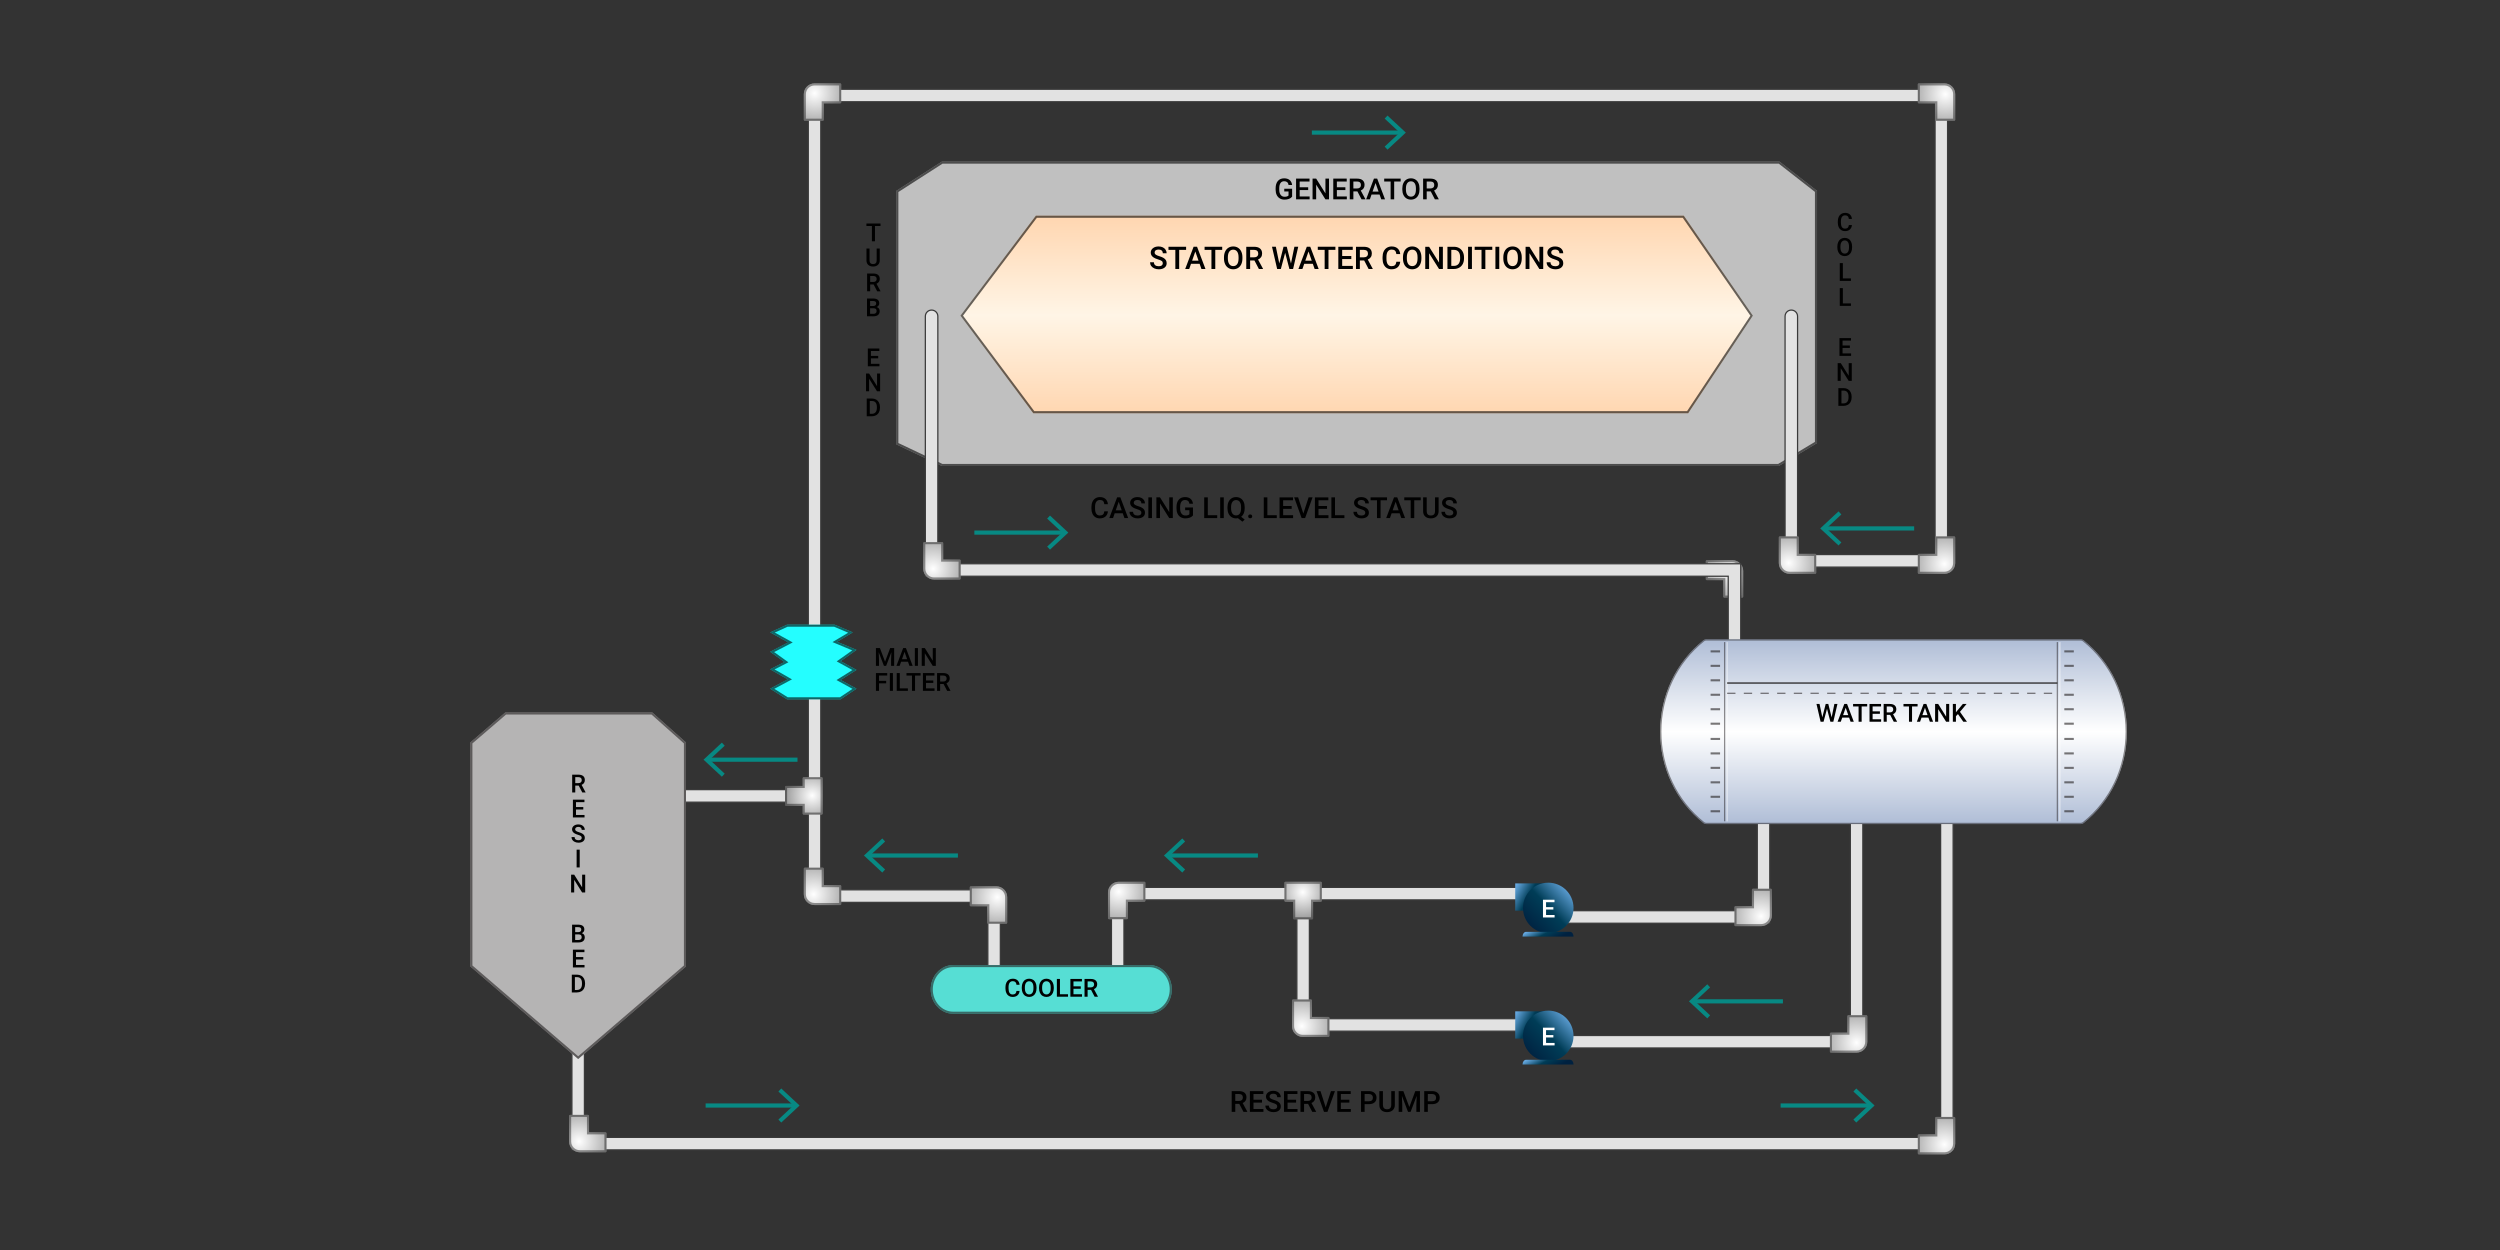 <?xml version="1.0" encoding="utf-8"?>
<!-- Generator: Adobe Illustrator 15.0.0, SVG Export Plug-In . SVG Version: 6.00 Build 0)  -->
<!DOCTYPE svg PUBLIC "-//W3C//DTD SVG 1.1//EN" "http://www.w3.org/Graphics/SVG/1.1/DTD/svg11.dtd">
<svg version="1.1" id="Layer_1" xmlns="http://www.w3.org/2000/svg" xmlns:xlink="http://www.w3.org/1999/xlink" x="0px" y="0px"
	 width="1200px" height="600px" viewBox="-90 0 1200 600" enable-background="new -90 0 1200 600" xml:space="preserve">
<rect x="-90" y="0" width="1200" height="600" fill="#333333" stroke="none"/>
<path fill="#E2E2E2" stroke="#3A3A3A" stroke-width="0.6" stroke-miterlimit="10" d="M295.832,385.025h-74c-1.657,0-3-1.343-3-3
	s1.343-3,3-3h74c1.657,0,3,1.343,3,3S297.488,385.025,295.832,385.025z"/>
<path fill="#E2E2E2" stroke="#3A3A3A" stroke-width="0.6" stroke-miterlimit="10" d="M641.157,494.969H532.498V430.12
	c0-1.657,1.343-3,3-3s3,1.343,3,3v58.849h102.659c1.657,0,3,1.343,3,3S642.814,494.969,641.157,494.969z"/>
<path fill="#E2E2E2" stroke="#3A3A3A" stroke-width="0.6" stroke-miterlimit="10" d="M804.165,503.029h-143c-1.657,0-3-1.343-3-3
	s1.343-3,3-3h137V382.461c0-1.657,1.343-3,3-3s3,1.343,3,3V503.029z"/>
<path fill="#E2E2E2" stroke="#3A3A3A" stroke-width="0.6" stroke-miterlimit="10" d="M847.498,551.945H184.519v-58.69
	c0-1.657,1.343-3,3-3s3,1.343,3,3v52.69h650.979V380.369c0-1.657,1.343-3,3-3s3,1.343,3,3V551.945z"/>
<path fill="#E2E2E2" stroke="#3A3A3A" stroke-width="0.6" stroke-miterlimit="10" d="M759.498,443.142H654.984c-1.657,0-3-1.343-3-3
	s1.343-3,3-3h98.514v-47.737c0-1.657,1.343-3,3-3s3,1.343,3,3V443.142z"/>
<path fill="#E2E2E2" stroke="#3A3A3A" stroke-width="0.6" stroke-miterlimit="10" d="M446.498,472.167c-1.657,0-3-1.343-3-3v-43.219
	h202.695c1.657,0,3,1.343,3,3s-1.343,3-3,3H449.498v37.219C449.498,470.824,448.155,472.167,446.498,472.167z"/>
<g>
	
		<radialGradient id="SVGID_1_" cx="464.119" cy="542.169" r="21.033" gradientTransform="matrix(0 1 1 0 199.831 -190.048)" gradientUnits="userSpaceOnUse">
		<stop  offset="0" style="stop-color:#FFFFFF"/>
		<stop  offset="1" style="stop-color:#858585"/>
	</radialGradient>
	<path fill="url(#SVGID_1_)" d="M746.732,286.343v-12.302c0-2.838-2.311-5.148-5.148-5.148h-12.303c-0.275,0-0.5,0.225-0.5,0.5
		v8.566c0,0.275,0.225,0.5,0.5,0.5h7.885v7.884c0,0.276,0.225,0.5,0.5,0.5h8.566C746.508,286.843,746.732,286.621,746.732,286.343z"
		/>
	<path opacity="0.4" enable-background="new    " d="M745.732,285.843h-7.566v-7.384v-1h-1h-7.385v-7.566h11.803
		c2.287,0,4.148,1.861,4.148,4.148V285.843 M746.732,286.343v-12.302c0-2.838-2.311-5.148-5.148-5.148h-12.303
		c-0.275,0-0.5,0.225-0.5,0.5v8.566c0,0.275,0.225,0.5,0.5,0.5h7.885v7.884c0,0.276,0.225,0.5,0.5,0.5h8.566
		C746.508,286.843,746.732,286.621,746.732,286.343L746.732,286.343z"/>
</g>
<g>
	
		<linearGradient id="SVGID_2_" gradientUnits="userSpaceOnUse" x1="-732.698" y1="352.418" x2="-725.002" y2="366.526" gradientTransform="matrix(6.609870e-004 1 1 -6.609870e-004 285.193 1158.67)">
		<stop  offset="0" style="stop-color:#66A8E0"/>
		<stop  offset="0.497" style="stop-color:#003D57"/>
		<stop  offset="1" style="stop-color:#002140"/>
	</linearGradient>
	<polygon fill="url(#SVGID_2_)" points="637.31,437.107 654.542,437.096 654.534,424.01 637.302,424.021 	"/>
	<g>
		
			<linearGradient id="SVGID_3_" gradientUnits="userSpaceOnUse" x1="-288.953" y1="416.685" x2="-268.665" y2="435.5" gradientTransform="matrix(-1 6.609870e-004 6.609870e-004 1 374.283 9.734)">
			<stop  offset="0" style="stop-color:#66A8E0"/>
			<stop  offset="0.497" style="stop-color:#003D57"/>
			<stop  offset="1" style="stop-color:#002140"/>
		</linearGradient>
		<circle fill="url(#SVGID_3_)" cx="653.164" cy="435.815" r="12.125"/>
	</g>
	
		<linearGradient id="SVGID_4_" gradientUnits="userSpaceOnUse" x1="650.234" y1="443.658" x2="654.942" y2="452.288" gradientTransform="matrix(1 -6.609870e-004 6.609870e-004 1 -0.556 0.288)">
		<stop  offset="0" style="stop-color:#66A8E0"/>
		<stop  offset="0.497" style="stop-color:#003D57"/>
		<stop  offset="1" style="stop-color:#002140"/>
	</linearGradient>
	<path fill="url(#SVGID_4_)" d="M665.3,449.563L665.3,449.563c-0.002-1.265-0.753-2.291-1.677-2.288l-21.129,0.012
		c-0.927,0.002-1.676,1.029-1.676,2.293l0,0L665.3,449.563z"/>
	<g>
		<g>
			<path fill="#FFFFFF" d="M655.613,436.587l-3.504,0.002l0.002,2.625l4.096-0.002l0.001,1.184l-5.578,0.003l-0.006-8.531
				l5.537-0.003l0.001,1.195l-4.055,0.002l0.001,2.355l3.504-0.002L655.613,436.587z"/>
		</g>
	</g>
</g>
<g>
	
		<linearGradient id="SVGID_5_" gradientUnits="userSpaceOnUse" x1="-671.286" y1="352.378" x2="-663.591" y2="366.486" gradientTransform="matrix(6.609870e-004 1 1 -6.609870e-004 285.193 1158.67)">
		<stop  offset="0" style="stop-color:#66A8E0"/>
		<stop  offset="0.497" style="stop-color:#003D57"/>
		<stop  offset="1" style="stop-color:#002140"/>
	</linearGradient>
	<polygon fill="url(#SVGID_5_)" points="637.31,498.518 654.542,498.506 654.534,485.42 637.302,485.431 	"/>
	<g>
		
			<linearGradient id="SVGID_6_" gradientUnits="userSpaceOnUse" x1="-288.913" y1="478.096" x2="-268.624" y2="496.911" gradientTransform="matrix(-1 6.609870e-004 6.609870e-004 1 374.283 9.734)">
			<stop  offset="0" style="stop-color:#66A8E0"/>
			<stop  offset="0.497" style="stop-color:#003D57"/>
			<stop  offset="1" style="stop-color:#002140"/>
		</linearGradient>
		<circle fill="url(#SVGID_6_)" cx="653.164" cy="497.225" r="12.125"/>
	</g>
	
		<linearGradient id="SVGID_7_" gradientUnits="userSpaceOnUse" x1="650.194" y1="505.071" x2="654.902" y2="513.701" gradientTransform="matrix(1 -6.609870e-004 6.609870e-004 1 -0.556 0.288)">
		<stop  offset="0" style="stop-color:#66A8E0"/>
		<stop  offset="0.497" style="stop-color:#003D57"/>
		<stop  offset="1" style="stop-color:#002140"/>
	</linearGradient>
	<path fill="url(#SVGID_7_)" d="M665.3,510.973L665.3,510.973c-0.002-1.265-0.753-2.291-1.677-2.288l-21.129,0.012
		c-0.927,0.002-1.676,1.029-1.676,2.293l0,0L665.3,510.973z"/>
	<g>
		<g>
			<path fill="#FFFFFF" d="M655.613,497.997l-3.504,0.002l0.002,2.625l4.096-0.002l0.001,1.184l-5.578,0.003l-0.006-8.531
				l5.537-0.003l0.001,1.195l-4.055,0.002l0.001,2.355l3.504-0.002L655.613,497.997z"/>
		</g>
	</g>
</g>
<g>
	
		<radialGradient id="SVGID_8_" cx="306.413" cy="254.885" r="21.033" gradientTransform="matrix(0 -1 -1 0 789.782 798.946)" gradientUnits="userSpaceOnUse">
		<stop  offset="0" style="stop-color:#FFFFFF"/>
		<stop  offset="1" style="stop-color:#858585"/>
	</radialGradient>
	<path fill="url(#SVGID_8_)" d="M530.165,480.261v12.302c0,2.838,2.311,5.148,5.148,5.148h12.303c0.275,0,0.5-0.225,0.5-0.5v-8.566
		c0-0.275-0.225-0.5-0.5-0.5h-7.885v-7.884c0-0.276-0.225-0.5-0.5-0.5h-8.566C530.39,479.761,530.165,479.983,530.165,480.261z"/>
	<path opacity="0.4" enable-background="new    " d="M531.165,480.761h7.566v7.384v1h1h7.385v7.566h-11.803
		c-2.287,0-4.148-1.861-4.148-4.148V480.761 M530.165,480.261v12.302c0,2.838,2.311,5.148,5.148,5.148h12.303
		c0.275,0,0.5-0.225,0.5-0.5v-8.566c0-0.275-0.225-0.5-0.5-0.5h-7.885v-7.884c0-0.276-0.225-0.5-0.5-0.5h-8.566
		C530.39,479.761,530.165,479.983,530.165,480.261L530.165,480.261z"/>
</g>
<g>
	<g>
		
			<radialGradient id="SVGID_9_" cx="652.184" cy="-68.088" r="15.938" gradientTransform="matrix(1 0 0 -1 -116.859 360.153)" gradientUnits="userSpaceOnUse">
			<stop  offset="0" style="stop-color:#FFFFFF"/>
			<stop  offset="1" style="stop-color:#858585"/>
		</radialGradient>
		<path fill="url(#SVGID_9_)" d="M543.975,423.252h-16.951c-0.275,0-0.5,0.225-0.5,0.5v8.566c0,0.277,0.225,0.5,0.5,0.5h3.691v7.975
			c0,0.277,0.225,0.5,0.5,0.5h8.566c0.277,0,0.5-0.223,0.5-0.5v-7.975h3.691c0.275,0,0.5-0.223,0.5-0.5v-8.566
			C544.475,423.477,544.25,423.252,543.975,423.252z"/>
	</g>
	<g opacity="0.4">
		<path d="M543.475,424.252v7.566h-3.193h-1v1v7.475h-7.564v-7.475v-1h-1h-3.191v-7.566H543.475 M543.975,423.252h-16.951
			c-0.275,0-0.5,0.225-0.5,0.5v8.566c0,0.277,0.225,0.5,0.5,0.5h3.691v7.975c0,0.277,0.225,0.5,0.5,0.5h8.566
			c0.277,0,0.5-0.223,0.5-0.5v-7.975h3.691c0.275,0,0.5-0.223,0.5-0.5v-8.566C544.475,423.477,544.25,423.252,543.975,423.252
			L543.975,423.252z"/>
	</g>
</g>
<g>
	
		<radialGradient id="SVGID_10_" cx="447.03" cy="171.11" r="21.033" gradientTransform="matrix(1 0 0 -1 -0.02 599.095)" gradientUnits="userSpaceOnUse">
		<stop  offset="0" style="stop-color:#FFFFFF"/>
		<stop  offset="1" style="stop-color:#858585"/>
	</radialGradient>
	<path fill="url(#SVGID_10_)" d="M459.282,423.252H446.98c-2.838,0-5.148,2.311-5.148,5.148v12.303c0,0.275,0.225,0.5,0.5,0.5h8.566
		c0.275,0,0.5-0.225,0.5-0.5v-7.885h7.884c0.276,0,0.5-0.225,0.5-0.5v-8.566C459.782,423.477,459.56,423.252,459.282,423.252z"/>
	<path opacity="0.4" enable-background="new    " d="M458.782,424.252v7.566h-7.384h-1v1v7.385h-7.566V428.4
		c0-2.287,1.861-4.148,4.148-4.148H458.782 M459.282,423.252H446.98c-2.838,0-5.148,2.311-5.148,5.148v12.303
		c0,0.275,0.225,0.5,0.5,0.5h8.566c0.275,0,0.5-0.225,0.5-0.5v-7.885h7.884c0.276,0,0.5-0.225,0.5-0.5v-8.566
		C459.782,423.477,459.56,423.252,459.282,423.252L459.282,423.252z"/>
</g>
<polygon fill="#B5B4B4" points="135.761,463.894 135.761,356.386 152.556,341.972 223.094,341.972 239.277,356.386 239.277,463.894 
	187.519,508.337 "/>
<g opacity="0.6">
	<path fill="#231F20" d="M222.713,342.972l15.564,13.862v106.601l-50.758,43.584l-50.758-43.584V356.846l16.165-13.874H222.713
		 M223.094,341.972h-70.538l-16.795,14.414v107.508l51.758,44.443l51.758-44.443V356.386L223.094,341.972L223.094,341.972z"/>
</g>
<g>
	<g>
		<path d="M187.777,377.088h-1.652v3.281h-1.482v-8.531h3c0.984,0,1.744,0.221,2.279,0.662s0.803,1.081,0.803,1.918
			c0,0.57-0.138,1.049-0.413,1.434s-0.659,0.682-1.151,0.889l1.916,3.553v0.076h-1.588L187.777,377.088z M186.125,375.893h1.523
			c0.5,0,0.891-0.127,1.172-0.379s0.422-0.596,0.422-1.033c0-0.457-0.13-0.811-0.39-1.061s-0.647-0.379-1.163-0.387h-1.564V375.893z
			"/>
		<path d="M189.98,388.561h-3.504v2.625h4.096v1.184h-5.578v-8.531h5.537v1.195h-4.055v2.355h3.504V388.561z"/>
		<path d="M189.224,402.172c0-0.375-0.132-0.664-0.396-0.867s-0.739-0.408-1.427-0.615s-1.234-0.438-1.641-0.691
			c-0.777-0.488-1.166-1.125-1.166-1.91c0-0.688,0.28-1.254,0.841-1.699s1.288-0.668,2.183-0.668c0.594,0,1.123,0.109,1.588,0.328
			s0.83,0.529,1.096,0.934s0.398,0.854,0.398,1.346h-1.477c0-0.445-0.14-0.795-0.419-1.047s-0.679-0.377-1.198-0.377
			c-0.484,0-0.86,0.104-1.128,0.311s-0.401,0.496-0.401,0.867c0,0.313,0.145,0.572,0.434,0.781s0.766,0.412,1.43,0.609
			s1.197,0.422,1.6,0.674s0.697,0.541,0.885,0.867s0.281,0.709,0.281,1.146c0,0.711-0.272,1.275-0.817,1.695
			s-1.284,0.631-2.218,0.631c-0.617,0-1.185-0.115-1.702-0.344s-0.92-0.543-1.207-0.945s-0.431-0.871-0.431-1.406h1.482
			c0,0.484,0.16,0.859,0.48,1.125s0.779,0.398,1.377,0.398c0.516,0,0.903-0.105,1.163-0.314S189.224,402.516,189.224,402.172z"/>
		<path d="M188.257,416.369h-1.477v-8.531h1.477V416.369z"/>
		<path d="M190.894,428.369h-1.482l-3.803-6.053v6.053h-1.482v-8.531h1.482l3.814,6.076v-6.076h1.471V428.369z"/>
		<path d="M184.601,452.369v-8.531h2.924c0.965,0,1.699,0.193,2.203,0.58s0.756,0.963,0.756,1.729c0,0.391-0.105,0.742-0.316,1.055
			s-0.52,0.555-0.926,0.727c0.461,0.125,0.817,0.359,1.069,0.705s0.378,0.762,0.378,1.246c0,0.801-0.257,1.416-0.771,1.846
			s-1.249,0.645-2.206,0.645H184.601z M186.083,447.43h1.453c0.461,0,0.821-0.105,1.081-0.314s0.39-0.504,0.39-0.887
			c0-0.422-0.12-0.727-0.36-0.914s-0.614-0.281-1.122-0.281h-1.441V447.43z M186.083,448.52v2.666h1.646
			c0.465,0,0.828-0.115,1.09-0.346s0.393-0.551,0.393-0.961c0-0.887-0.453-1.34-1.359-1.359H186.083z"/>
		<path d="M189.98,460.561h-3.504v2.625h4.096v1.184h-5.578v-8.531h5.537v1.195h-4.055v2.355h3.504V460.561z"/>
		<path d="M184.466,476.369v-8.531h2.52c0.754,0,1.423,0.168,2.007,0.504s1.036,0.813,1.356,1.43s0.48,1.324,0.48,2.121v0.428
			c0,0.809-0.161,1.52-0.483,2.133s-0.781,1.086-1.377,1.418s-1.278,0.498-2.048,0.498H184.466z M185.949,469.033v6.152h0.967
			c0.777,0,1.374-0.244,1.79-0.73s0.628-1.184,0.636-2.094v-0.475c0-0.926-0.201-1.633-0.604-2.121s-0.986-0.732-1.752-0.732
			H185.949z"/>
	</g>
</g>
<g>
	
		<radialGradient id="SVGID_11_" cx="251.031" cy="601.885" r="21.033" gradientTransform="matrix(0 -1 -1 0 789.782 798.946)" gradientUnits="userSpaceOnUse">
		<stop  offset="0" style="stop-color:#FFFFFF"/>
		<stop  offset="1" style="stop-color:#858585"/>
	</radialGradient>
	<path fill="url(#SVGID_11_)" d="M183.165,535.643v12.302c0,2.838,2.311,5.148,5.148,5.148h12.303c0.275,0,0.5-0.225,0.5-0.5v-8.566
		c0-0.275-0.225-0.5-0.5-0.5h-7.885v-7.884c0-0.276-0.225-0.5-0.5-0.5h-8.566C183.39,535.143,183.165,535.365,183.165,535.643z"/>
	<path opacity="0.4" enable-background="new    " d="M184.165,536.143h7.566v7.384v1h1h7.385v7.566h-11.803
		c-2.287,0-4.148-1.861-4.148-4.148V536.143 M183.165,535.643v12.302c0,2.838,2.311,5.148,5.148,5.148h12.303
		c0.275,0,0.5-0.225,0.5-0.5v-8.566c0-0.275-0.225-0.5-0.5-0.5h-7.885v-7.884c0-0.276-0.225-0.5-0.5-0.5h-8.566
		C183.39,535.143,183.165,535.365,183.165,535.643L183.165,535.643z"/>
</g>
<g>
	
		<radialGradient id="SVGID_12_" cx="145.983" cy="539.888" r="21.032" gradientTransform="matrix(-1 0 0 1 989.304 9.474)" gradientUnits="userSpaceOnUse">
		<stop  offset="0" style="stop-color:#FFFFFF"/>
		<stop  offset="1" style="stop-color:#858585"/>
	</radialGradient>
	<path fill="url(#SVGID_12_)" d="M831.049,554.094h12.301c2.838,0,5.148-2.311,5.148-5.148v-12.303c0-0.275-0.225-0.5-0.5-0.5
		h-8.566c-0.275,0-0.5,0.225-0.5,0.5v7.885h-7.883c-0.277,0-0.5,0.225-0.5,0.5v8.566
		C830.549,553.869,830.771,554.094,831.049,554.094z"/>
	<path opacity="0.4" enable-background="new    " d="M831.549,553.094v-7.566h7.383h1v-1v-7.385h7.566v11.803
		c0,2.287-1.861,4.148-4.148,4.148H831.549 M831.049,554.094h12.301c2.838,0,5.148-2.311,5.148-5.148v-12.303
		c0-0.275-0.225-0.5-0.5-0.5h-8.566c-0.275,0-0.5,0.225-0.5,0.5v7.885h-7.883c-0.277,0-0.5,0.225-0.5,0.5v8.566
		C830.549,553.869,830.771,554.094,831.049,554.094L831.049,554.094z"/>
</g>
<g>
	
		<radialGradient id="SVGID_13_" cx="188.18" cy="491.04" r="21.034" gradientTransform="matrix(-1 0 0 1 989.304 9.474)" gradientUnits="userSpaceOnUse">
		<stop  offset="0" style="stop-color:#FFFFFF"/>
		<stop  offset="1" style="stop-color:#858585"/>
	</radialGradient>
	<path fill="url(#SVGID_13_)" d="M788.851,505.246h12.303c2.838,0,5.148-2.311,5.148-5.148v-12.303c0-0.275-0.225-0.5-0.5-0.5
		h-8.566c-0.275,0-0.5,0.225-0.5,0.5v7.885h-7.885c-0.275,0-0.5,0.225-0.5,0.5v8.566
		C788.351,505.021,788.573,505.246,788.851,505.246z"/>
	<path opacity="0.4" enable-background="new    " d="M789.351,504.246v-7.566h7.385h1v-1v-7.385h7.566v11.803
		c0,2.287-1.861,4.148-4.148,4.148H789.351 M788.851,505.246h12.303c2.838,0,5.148-2.311,5.148-5.148v-12.303
		c0-0.275-0.225-0.5-0.5-0.5h-8.566c-0.275,0-0.5,0.225-0.5,0.5v7.885h-7.885c-0.275,0-0.5,0.225-0.5,0.5v8.566
		C788.351,505.021,788.573,505.246,788.851,505.246L788.851,505.246z"/>
</g>
<g>
	
		<radialGradient id="SVGID_14_" cx="233.982" cy="430.346" r="21.033" gradientTransform="matrix(-1 0 0 1 989.304 9.474)" gradientUnits="userSpaceOnUse">
		<stop  offset="0" style="stop-color:#FFFFFF"/>
		<stop  offset="1" style="stop-color:#858585"/>
	</radialGradient>
	<path fill="url(#SVGID_14_)" d="M743.049,444.552h12.302c2.838,0,5.148-2.311,5.148-5.148v-12.303c0-0.275-0.225-0.5-0.5-0.5
		h-8.566c-0.275,0-0.5,0.225-0.5,0.5v7.885h-7.884c-0.276,0-0.5,0.225-0.5,0.5v8.566
		C742.549,444.327,742.771,444.552,743.049,444.552z"/>
	<path opacity="0.4" enable-background="new    " d="M743.549,443.552v-7.566h7.384h1v-1v-7.385h7.566v11.803
		c0,2.287-1.861,4.148-4.148,4.148H743.549 M743.049,444.552h12.302c2.838,0,5.148-2.311,5.148-5.148v-12.303
		c0-0.275-0.225-0.5-0.5-0.5h-8.566c-0.275,0-0.5,0.225-0.5,0.5v7.885h-7.884c-0.276,0-0.5,0.225-0.5,0.5v8.566
		C742.549,444.327,742.771,444.552,743.049,444.552L743.049,444.552z"/>
</g>
<polygon fill="#C0C0C0" points="340.219,91.626 340.219,213.287 362.109,223.68 763.8,223.68 782.17,212.676 782.17,91.626 
	764.155,77.565 362.109,77.565 "/>
<g opacity="0.6">
	<path d="M763.813,78.565l17.357,13.549v119.995l-17.646,10.571h-401.19l-21.116-10.025V92.173l21.184-13.607H763.813
		 M764.156,77.565H362.109l-21.891,14.061v121.661l21.891,10.393h401.691l18.369-11.004V91.626L764.156,77.565L764.156,77.565z"/>
</g>
<linearGradient id="SVGID_15_" gradientUnits="userSpaceOnUse" x1="561.194" y1="103.532" x2="561.194" y2="199.167">
	<stop  offset="0" style="stop-color:#FFD6B0"/>
	<stop  offset="0.5" style="stop-color:#FFF5E6"/>
	<stop  offset="1" style="stop-color:#FFD6B0"/>
</linearGradient>
<polygon fill="url(#SVGID_15_)" points="370.991,151.511 407.209,103.532 718.229,103.532 751.397,151.511 720.327,198.358 
	405.964,198.358 "/>
<g opacity="0.6">
	<path d="M717.705,104.532l32.484,46.991l-30.399,45.835H406.466l-34.225-45.844l35.466-46.983H717.705 M718.229,103.532H407.209
		l-36.218,47.979l34.974,46.847h314.363l31.07-46.847L718.229,103.532L718.229,103.532z"/>
</g>
<g>
	<g>
		<path d="M530.214,94.394c-0.36,0.469-0.858,0.825-1.497,1.066s-1.363,0.362-2.174,0.362c-0.834,0-1.572-0.189-2.215-0.567
			s-1.139-0.919-1.486-1.624c-0.35-0.704-0.53-1.525-0.544-2.464v-0.779c0-1.504,0.36-2.679,1.08-3.524s1.726-1.268,3.015-1.268
			c1.107,0,1.986,0.274,2.639,0.824s1.043,1.339,1.176,2.369h-1.695c-0.191-1.199-0.887-1.798-2.085-1.798
			c-0.774,0-1.364,0.279-1.767,0.836c-0.404,0.558-0.612,1.376-0.626,2.456v0.765c0,1.075,0.227,1.909,0.681,2.503
			c0.453,0.594,1.083,0.891,1.89,0.891c0.884,0,1.513-0.201,1.887-0.602v-1.948h-2.051V90.58h3.773V94.394z"/>
		<path d="M537.932,91.243h-4.088v3.063h4.778v1.381h-6.508v-9.953h6.46v1.395h-4.73v2.748h4.088V91.243z"/>
		<path d="M547.926,95.686h-1.729l-4.437-7.062v7.062h-1.729v-9.953h1.729l4.45,7.089v-7.089h1.716V95.686z"/>
		<path d="M555.787,91.243h-4.088v3.063h4.778v1.381h-6.508v-9.953h6.46v1.395h-4.73v2.748h4.088V91.243z"/>
		<path d="M561.543,91.858h-1.928v3.828h-1.729v-9.953h3.5c1.148,0,2.034,0.258,2.659,0.773c0.625,0.516,0.937,1.261,0.937,2.237
			c0,0.666-0.161,1.224-0.481,1.673c-0.322,0.449-0.77,0.795-1.344,1.037l2.235,4.145v0.089h-1.853L561.543,91.858z M559.615,90.463
			h1.777c0.584,0,1.039-0.147,1.367-0.441s0.492-0.696,0.492-1.207c0-0.533-0.151-0.946-0.455-1.237
			c-0.303-0.292-0.755-0.442-1.356-0.451h-1.825V90.463z"/>
		<path d="M572.193,93.369h-3.855l-0.807,2.317h-1.798l3.76-9.953h1.552l3.767,9.953h-1.805L572.193,93.369z M568.823,91.974h2.885
			l-1.442-4.129L568.823,91.974z"/>
		<path d="M582.311,87.127h-3.104v8.559h-1.716v-8.559h-3.076v-1.395h7.896V87.127z"/>
		<path d="M591.368,90.969c0,0.975-0.169,1.831-0.506,2.567s-0.819,1.301-1.446,1.695c-0.626,0.394-1.348,0.591-2.163,0.591
			c-0.807,0-1.525-0.197-2.157-0.591c-0.631-0.394-1.118-0.956-1.463-1.685c-0.344-0.729-0.518-1.57-0.522-2.522v-0.561
			c0-0.971,0.172-1.828,0.517-2.57c0.344-0.743,0.829-1.312,1.455-1.706c0.627-0.394,1.346-0.591,2.157-0.591
			s1.53,0.195,2.157,0.584c0.626,0.39,1.11,0.95,1.452,1.682s0.515,1.583,0.52,2.553V90.969z M589.639,90.45
			c0-1.103-0.209-1.948-0.625-2.536c-0.418-0.588-1.009-0.882-1.774-0.882c-0.747,0-1.332,0.293-1.753,0.878
			c-0.422,0.585-0.637,1.414-0.646,2.485v0.574c0,1.094,0.213,1.939,0.639,2.536c0.427,0.597,1.018,0.896,1.774,0.896
			c0.766,0,1.354-0.292,1.767-0.875c0.413-0.583,0.619-1.436,0.619-2.557V90.45z"/>
		<path d="M596.748,91.858h-1.928v3.828h-1.729v-9.953h3.5c1.148,0,2.034,0.258,2.659,0.773c0.625,0.516,0.937,1.261,0.937,2.237
			c0,0.666-0.161,1.224-0.481,1.673c-0.322,0.449-0.77,0.795-1.344,1.037l2.235,4.145v0.089h-1.853L596.748,91.858z M594.82,90.463
			h1.777c0.584,0,1.039-0.147,1.367-0.441s0.492-0.696,0.492-1.207c0-0.533-0.151-0.946-0.455-1.237
			c-0.303-0.292-0.755-0.442-1.356-0.451h-1.825V90.463z"/>
	</g>
</g>
<g>
	<g>
		<path d="M441.801,245.446c-0.1,1.062-0.492,1.89-1.176,2.485s-1.593,0.892-2.728,0.892c-0.793,0-1.491-0.188-2.095-0.564
			s-1.07-0.91-1.398-1.603s-0.499-1.497-0.513-2.413v-0.93c0-0.939,0.167-1.766,0.499-2.481s0.81-1.267,1.432-1.654
			s1.341-0.581,2.157-0.581c1.098,0,1.982,0.297,2.652,0.892s1.06,1.437,1.169,2.526h-1.723c-0.082-0.715-0.291-1.231-0.625-1.548
			s-0.826-0.475-1.473-0.475c-0.752,0-1.33,0.275-1.733,0.825c-0.403,0.549-0.609,1.356-0.619,2.418v0.883
			c0,1.076,0.192,1.897,0.578,2.463c0.385,0.566,0.949,0.849,1.692,0.849c0.679,0,1.189-0.153,1.531-0.458s0.558-0.813,0.649-1.524
			H441.801z"/>
		<path d="M448.917,246.369h-3.855l-0.807,2.317h-1.798l3.76-9.953h1.552l3.767,9.953h-1.805L448.917,246.369z M445.547,244.974
			h2.885l-1.442-4.129L445.547,244.974z"/>
		<path d="M457.865,246.123c0-0.438-0.154-0.775-0.461-1.012s-0.862-0.476-1.665-0.718s-1.44-0.51-1.914-0.807
			c-0.907-0.57-1.36-1.313-1.36-2.229c0-0.802,0.327-1.463,0.981-1.982s1.503-0.779,2.546-0.779c0.693,0,1.31,0.127,1.853,0.383
			s0.968,0.619,1.278,1.09s0.465,0.995,0.465,1.569h-1.723c0-0.52-0.163-0.926-0.489-1.22s-0.792-0.441-1.398-0.441
			c-0.565,0-1.004,0.121-1.316,0.362s-0.468,0.579-0.468,1.012c0,0.365,0.168,0.669,0.506,0.913s0.893,0.481,1.668,0.711
			s1.397,0.492,1.866,0.786s0.813,0.631,1.032,1.012s0.328,0.826,0.328,1.336c0,0.83-0.318,1.489-0.954,1.979
			s-1.498,0.735-2.587,0.735c-0.72,0-1.382-0.133-1.986-0.4s-1.073-0.635-1.408-1.104s-0.502-1.016-0.502-1.641h1.729
			c0,0.565,0.187,1.002,0.561,1.313s0.909,0.465,1.606,0.465c0.602,0,1.054-0.122,1.357-0.366S457.865,246.523,457.865,246.123z"/>
		<path d="M462.938,248.686h-1.723v-9.953h1.723V248.686z"/>
		<path d="M472.959,248.686h-1.729l-4.437-7.062v7.062h-1.729v-9.953h1.729l4.45,7.089v-7.089h1.716V248.686z"/>
		<path d="M482.632,247.394c-0.36,0.469-0.859,0.825-1.497,1.066s-1.363,0.362-2.174,0.362c-0.834,0-1.572-0.189-2.215-0.567
			s-1.138-0.919-1.487-1.624s-0.53-1.525-0.543-2.464v-0.779c0-1.504,0.36-2.679,1.08-3.524s1.725-1.268,3.015-1.268
			c1.107,0,1.987,0.274,2.639,0.824s1.043,1.339,1.176,2.369h-1.695c-0.191-1.199-0.886-1.798-2.085-1.798
			c-0.775,0-1.364,0.279-1.767,0.836c-0.403,0.558-0.612,1.376-0.625,2.456v0.765c0,1.075,0.227,1.909,0.68,2.503
			s1.083,0.891,1.89,0.891c0.884,0,1.513-0.201,1.887-0.602v-1.948h-2.051v-1.313h3.773V247.394z"/>
		<path d="M489.748,247.305h4.519v1.381h-6.248v-9.953h1.729V247.305z"/>
		<path d="M497.418,248.686h-1.723v-9.953h1.723V248.686z"/>
		<path d="M507.453,243.969c0,0.943-0.149,1.76-0.447,2.451c-0.299,0.69-0.717,1.238-1.255,1.644l1.709,1.333l-1.121,1.012
			l-2.119-1.675c-0.278,0.059-0.577,0.089-0.896,0.089c-0.802,0-1.519-0.197-2.15-0.591s-1.119-0.956-1.463-1.685
			s-0.519-1.57-0.523-2.522v-0.561c0-0.971,0.172-1.828,0.516-2.57s0.83-1.312,1.456-1.706s1.343-0.591,2.15-0.591
			c0.82,0,1.544,0.195,2.17,0.584c0.627,0.39,1.111,0.95,1.453,1.682s0.516,1.583,0.52,2.553V243.969z M505.717,243.45
			c0-1.121-0.209-1.971-0.629-2.55s-1.012-0.868-1.777-0.868c-0.743,0-1.325,0.293-1.747,0.878s-0.637,1.412-0.646,2.478v0.581
			c0,1.076,0.211,1.917,0.632,2.522s1.013,0.909,1.774,0.909c0.77,0,1.361-0.292,1.773-0.875c0.413-0.583,0.619-1.436,0.619-2.557
			V243.45z"/>
		<path d="M510.085,246.936c0.31,0,0.55,0.088,0.718,0.263s0.253,0.396,0.253,0.66c0,0.26-0.085,0.475-0.253,0.646
			s-0.408,0.256-0.718,0.256c-0.296,0-0.53-0.084-0.704-0.253s-0.26-0.385-0.26-0.649s0.084-0.484,0.253-0.66
			S509.779,246.936,510.085,246.936z"/>
		<path d="M518.336,247.305h4.519v1.381h-6.248v-9.953h1.729V247.305z"/>
		<path d="M529.998,244.243h-4.088v3.063h4.778v1.381h-6.508v-9.953h6.46v1.395h-4.73v2.748h4.088V244.243z"/>
		<path d="M535.604,246.519l2.529-7.786h1.9l-3.582,9.953h-1.675l-3.568-9.953h1.894L535.604,246.519z"/>
		<path d="M546.972,244.243h-4.088v3.063h4.778v1.381h-6.508v-9.953h6.46v1.395h-4.73v2.748h4.088V244.243z"/>
		<path d="M550.8,247.305h4.519v1.381h-6.248v-9.953h1.729V247.305z"/>
		<path d="M565.333,246.123c0-0.438-0.153-0.775-0.462-1.012c-0.307-0.237-0.861-0.476-1.664-0.718s-1.439-0.51-1.914-0.807
			c-0.906-0.57-1.36-1.313-1.36-2.229c0-0.802,0.327-1.463,0.981-1.982c0.653-0.52,1.502-0.779,2.546-0.779
			c0.692,0,1.31,0.127,1.853,0.383s0.969,0.619,1.278,1.09s0.465,0.995,0.465,1.569h-1.723c0-0.52-0.163-0.926-0.489-1.22
			c-0.325-0.294-0.791-0.441-1.397-0.441c-0.565,0-1.004,0.121-1.315,0.362c-0.313,0.242-0.469,0.579-0.469,1.012
			c0,0.365,0.168,0.669,0.506,0.913s0.893,0.481,1.668,0.711s1.396,0.492,1.866,0.786s0.813,0.631,1.032,1.012
			s0.328,0.826,0.328,1.336c0,0.83-0.318,1.489-0.953,1.979c-0.637,0.49-1.498,0.735-2.588,0.735c-0.721,0-1.382-0.133-1.986-0.4
			c-0.604-0.267-1.072-0.635-1.408-1.104c-0.334-0.469-0.502-1.016-0.502-1.641h1.729c0,0.565,0.187,1.002,0.561,1.313
			s0.909,0.465,1.606,0.465c0.602,0,1.054-0.122,1.357-0.366C565.182,246.846,565.333,246.523,565.333,246.123z"/>
		<path d="M575.771,240.127h-3.104v8.559h-1.716v-8.559h-3.076v-1.395h7.896V240.127z"/>
		<path d="M581.828,246.369h-3.855l-0.807,2.317h-1.798l3.76-9.953h1.552l3.767,9.953h-1.805L581.828,246.369z M578.458,244.974
			h2.885l-1.442-4.129L578.458,244.974z"/>
		<path d="M591.945,240.127h-3.104v8.559h-1.716v-8.559h-3.076v-1.395h7.896V240.127z"/>
		<path d="M600.531,238.733v6.651c0,1.057-0.338,1.895-1.016,2.512c-0.676,0.618-1.578,0.926-2.703,0.926
			c-1.139,0-2.044-0.304-2.714-0.913s-1.005-1.453-1.005-2.533v-6.645h1.723v6.658c0,0.666,0.168,1.173,0.506,1.524
			s0.834,0.526,1.49,0.526c1.33,0,1.996-0.702,1.996-2.105v-6.604H600.531z"/>
		<path d="M607.579,246.123c0-0.438-0.153-0.775-0.462-1.012c-0.307-0.237-0.861-0.476-1.664-0.718s-1.439-0.51-1.914-0.807
			c-0.906-0.57-1.36-1.313-1.36-2.229c0-0.802,0.327-1.463,0.981-1.982c0.653-0.52,1.502-0.779,2.546-0.779
			c0.692,0,1.31,0.127,1.853,0.383s0.969,0.619,1.278,1.09s0.465,0.995,0.465,1.569h-1.723c0-0.52-0.163-0.926-0.489-1.22
			c-0.325-0.294-0.791-0.441-1.397-0.441c-0.565,0-1.004,0.121-1.315,0.362c-0.313,0.242-0.469,0.579-0.469,1.012
			c0,0.365,0.168,0.669,0.506,0.913s0.893,0.481,1.668,0.711s1.396,0.492,1.866,0.786s0.813,0.631,1.032,1.012
			s0.328,0.826,0.328,1.336c0,0.83-0.318,1.489-0.953,1.979c-0.637,0.49-1.498,0.735-2.588,0.735c-0.721,0-1.382-0.133-1.986-0.4
			c-0.604-0.267-1.072-0.635-1.408-1.104c-0.334-0.469-0.502-1.016-0.502-1.641h1.729c0,0.565,0.187,1.002,0.561,1.313
			s0.909,0.465,1.606,0.465c0.602,0,1.054-0.122,1.357-0.366C607.428,246.846,607.579,246.523,607.579,246.123z"/>
	</g>
</g>
<g>
	<g>
		<path d="M504.863,529.857h-1.928v3.828h-1.729v-9.953h3.5c1.148,0,2.035,0.258,2.659,0.773s0.937,1.262,0.937,2.237
			c0,0.666-0.161,1.224-0.482,1.673s-0.769,0.795-1.343,1.037l2.235,4.145v0.088h-1.853L504.863,529.857z M502.936,528.463h1.777
			c0.583,0,1.039-0.146,1.367-0.44s0.492-0.696,0.492-1.206c0-0.533-0.151-0.946-0.455-1.238c-0.303-0.291-0.755-0.441-1.357-0.451
			h-1.825V528.463z"/>
		<path d="M515.76,529.242h-4.088v3.063h4.778v1.381h-6.508v-9.953h6.46v1.395h-4.73v2.748h4.088V529.242z"/>
		<path d="M523.061,531.123c0-0.438-0.154-0.775-0.461-1.012c-0.309-0.237-0.863-0.477-1.665-0.719
			c-0.802-0.241-1.44-0.51-1.914-0.807c-0.907-0.569-1.36-1.313-1.36-2.229c0-0.802,0.327-1.463,0.98-1.982
			c0.654-0.52,1.504-0.779,2.547-0.779c0.693,0,1.311,0.128,1.853,0.383c0.542,0.256,0.968,0.619,1.278,1.091
			s0.465,0.995,0.465,1.569h-1.723c0-0.52-0.163-0.927-0.488-1.221c-0.326-0.294-0.793-0.441-1.398-0.441
			c-0.564,0-1.004,0.121-1.316,0.363c-0.312,0.241-0.468,0.578-0.468,1.012c0,0.364,0.169,0.668,0.506,0.912s0.894,0.48,1.668,0.711
			s1.397,0.492,1.866,0.786s0.813,0.632,1.032,1.012s0.328,0.826,0.328,1.337c0,0.829-0.317,1.488-0.954,1.979
			c-0.635,0.49-1.498,0.734-2.587,0.734c-0.72,0-1.382-0.133-1.985-0.399c-0.604-0.267-1.074-0.635-1.408-1.104
			c-0.336-0.469-0.503-1.016-0.503-1.641h1.729c0,0.565,0.188,1.003,0.561,1.313c0.373,0.311,0.909,0.465,1.606,0.465
			c0.602,0,1.054-0.121,1.356-0.365C522.909,531.846,523.061,531.523,523.061,531.123z"/>
		<path d="M532.125,529.242h-4.088v3.063h4.778v1.381h-6.508v-9.953h6.46v1.395h-4.73v2.748h4.088V529.242z"/>
		<path d="M537.881,529.857h-1.928v3.828h-1.729v-9.953h3.5c1.148,0,2.034,0.258,2.659,0.773s0.937,1.262,0.937,2.237
			c0,0.666-0.161,1.224-0.481,1.673c-0.322,0.449-0.77,0.795-1.344,1.037l2.235,4.145v0.088h-1.853L537.881,529.857z
			 M535.953,528.463h1.777c0.584,0,1.039-0.146,1.367-0.44s0.492-0.696,0.492-1.206c0-0.533-0.151-0.946-0.455-1.238
			c-0.303-0.291-0.755-0.441-1.356-0.451h-1.825V528.463z"/>
		<path d="M546.337,531.52l2.529-7.787h1.9l-3.582,9.953h-1.675l-3.568-9.953h1.894L546.337,531.52z"/>
		<path d="M557.705,529.242h-4.088v3.063h4.778v1.381h-6.508v-9.953h6.46v1.395h-4.73v2.748h4.088V529.242z"/>
		<path d="M565.02,529.994v3.691h-1.729v-9.953h3.808c1.111,0,1.995,0.29,2.648,0.869c0.654,0.58,0.981,1.346,0.981,2.3
			c0,0.977-0.32,1.735-0.96,2.278c-0.641,0.543-1.537,0.814-2.69,0.814H565.02z M565.02,528.6h2.078
			c0.615,0,1.084-0.145,1.408-0.434s0.485-0.707,0.485-1.254c0-0.538-0.164-0.968-0.492-1.289s-0.779-0.486-1.354-0.496h-2.126
			V528.6z"/>
		<path d="M579.519,523.732v6.652c0,1.057-0.339,1.895-1.015,2.512c-0.678,0.617-1.578,0.926-2.704,0.926
			c-1.14,0-2.044-0.304-2.714-0.912s-1.005-1.453-1.005-2.533v-6.645h1.723v6.658c0,0.666,0.169,1.174,0.506,1.525
			c0.337,0.351,0.834,0.525,1.49,0.525c1.331,0,1.996-0.701,1.996-2.105v-6.604H579.519z"/>
		<path d="M583.606,523.732l2.871,7.629l2.864-7.629h2.235v9.953h-1.723v-3.281l0.171-4.389l-2.939,7.67h-1.237l-2.933-7.662
			l0.171,4.381v3.281h-1.723v-9.953H583.606z"/>
		<path d="M595.351,529.994v3.691h-1.729v-9.953h3.808c1.112,0,1.995,0.29,2.649,0.869c0.653,0.58,0.98,1.346,0.98,2.3
			c0,0.977-0.32,1.735-0.961,2.278c-0.64,0.543-1.537,0.814-2.689,0.814H595.351z M595.351,528.6h2.078
			c0.615,0,1.085-0.145,1.408-0.434s0.485-0.707,0.485-1.254c0-0.538-0.164-0.968-0.492-1.289s-0.779-0.486-1.354-0.496h-2.126
			V528.6z"/>
	</g>
</g>
<g>
	<g>
		<path d="M468.144,126.365c0-0.469-0.165-0.83-0.495-1.084c-0.329-0.254-0.924-0.51-1.783-0.769s-1.543-0.547-2.051-0.864
			c-0.972-0.61-1.458-1.406-1.458-2.388c0-0.859,0.35-1.567,1.051-2.124c0.7-0.557,1.61-0.835,2.728-0.835
			c0.742,0,1.404,0.137,1.985,0.41s1.038,0.663,1.37,1.168c0.332,0.505,0.498,1.065,0.498,1.681h-1.846
			c0-0.557-0.175-0.992-0.524-1.308c-0.349-0.314-0.848-0.472-1.498-0.472c-0.605,0-1.076,0.129-1.41,0.388
			c-0.335,0.259-0.502,0.62-0.502,1.084c0,0.391,0.181,0.717,0.542,0.978c0.361,0.262,0.957,0.516,1.787,0.762
			c0.83,0.247,1.497,0.527,2,0.843c0.503,0.314,0.872,0.676,1.106,1.084s0.352,0.885,0.352,1.432c0,0.889-0.341,1.596-1.021,2.12
			c-0.682,0.525-1.605,0.788-2.772,0.788c-0.771,0-1.481-0.143-2.128-0.428c-0.647-0.286-1.149-0.68-1.509-1.183
			c-0.358-0.503-0.538-1.089-0.538-1.758h1.853c0,0.605,0.2,1.074,0.601,1.406s0.974,0.498,1.721,0.498
			c0.645,0,1.129-0.13,1.454-0.392C467.981,127.141,468.144,126.795,468.144,126.365z"/>
		<path d="M479.328,119.942h-3.325v9.17h-1.838v-9.17h-3.296v-1.494h8.459V119.942z"/>
		<path d="M485.817,126.629h-4.131l-0.864,2.483h-1.926l4.028-10.664h1.663l4.036,10.664h-1.934L485.817,126.629z M482.206,125.135
			h3.091l-1.545-4.424L482.206,125.135z"/>
		<path d="M496.657,119.942h-3.325v9.17h-1.838v-9.17h-3.296v-1.494h8.459V119.942z"/>
		<path d="M506.361,124.058c0,1.045-0.181,1.962-0.542,2.75s-0.878,1.394-1.549,1.816s-1.444,0.633-2.318,0.633
			c-0.864,0-1.635-0.211-2.311-0.633s-1.199-1.024-1.567-1.806s-0.555-1.682-0.56-2.703v-0.601c0-1.04,0.184-1.958,0.553-2.754
			c0.368-0.796,0.888-1.405,1.56-1.828c0.671-0.422,1.442-0.633,2.311-0.633s1.639,0.208,2.311,0.626
			c0.671,0.417,1.19,1.018,1.556,1.802c0.366,0.783,0.552,1.695,0.557,2.735V124.058z M504.508,123.501
			c0-1.182-0.224-2.087-0.67-2.717c-0.447-0.63-1.081-0.945-1.901-0.945c-0.801,0-1.427,0.314-1.878,0.941
			c-0.452,0.628-0.683,1.515-0.692,2.663v0.615c0,1.172,0.228,2.078,0.685,2.717s1.09,0.959,1.901,0.959
			c0.82,0,1.451-0.313,1.893-0.938s0.663-1.538,0.663-2.739V123.501z"/>
		<path d="M512.125,125.01h-2.065v4.102h-1.853v-10.664h3.75c1.23,0,2.18,0.276,2.85,0.828c0.668,0.552,1.003,1.352,1.003,2.397
			c0,0.713-0.173,1.311-0.517,1.792s-0.824,0.852-1.439,1.111l2.396,4.44v0.095h-1.985L512.125,125.01z M510.06,123.516h1.905
			c0.625,0,1.113-0.158,1.465-0.472c0.352-0.315,0.527-0.746,0.527-1.293c0-0.571-0.163-1.013-0.488-1.326
			c-0.324-0.313-0.809-0.474-1.453-0.483h-1.956V123.516z"/>
		<path d="M529.667,126.475l1.641-8.027h1.839l-2.461,10.664h-1.773l-2.028-7.786l-2.073,7.786h-1.779l-2.461-10.664h1.838
			l1.656,8.013l2.035-8.013h1.553L529.667,126.475z"/>
		<path d="M540.155,126.629h-4.131l-0.864,2.483h-1.926l4.027-10.664h1.663l4.036,10.664h-1.934L540.155,126.629z M536.545,125.135
			h3.09l-1.545-4.424L536.545,125.135z"/>
		<path d="M550.995,119.942h-3.325v9.17h-1.838v-9.17h-3.297v-1.494h8.46V119.942z"/>
		<path d="M558.627,124.351h-4.38v3.281h5.12v1.479h-6.973v-10.664h6.921v1.494h-5.068v2.944h4.38V124.351z"/>
		<path d="M564.794,125.01h-2.065v4.102h-1.854v-10.664h3.75c1.23,0,2.181,0.276,2.85,0.828c0.669,0.552,1.004,1.352,1.004,2.397
			c0,0.713-0.172,1.311-0.518,1.792c-0.344,0.481-0.823,0.852-1.438,1.111l2.396,4.44v0.095h-1.985L564.794,125.01z
			 M562.729,123.516h1.904c0.625,0,1.113-0.158,1.465-0.472c0.352-0.315,0.527-0.746,0.527-1.293c0-0.571-0.162-1.013-0.486-1.326
			c-0.326-0.313-0.811-0.474-1.455-0.483h-1.955V123.516z"/>
		<path d="M582.108,125.64c-0.107,1.138-0.527,2.025-1.26,2.663c-0.732,0.637-1.706,0.956-2.923,0.956
			c-0.85,0-1.598-0.202-2.244-0.604c-0.647-0.403-1.146-0.976-1.498-1.718s-0.535-1.604-0.549-2.585v-0.996
			c0-1.006,0.178-1.892,0.534-2.659s0.868-1.357,1.534-1.772s1.438-0.623,2.311-0.623c1.178,0,2.125,0.319,2.842,0.956
			c0.719,0.638,1.136,1.54,1.253,2.707h-1.846c-0.088-0.767-0.312-1.319-0.671-1.659c-0.357-0.339-0.885-0.509-1.578-0.509
			c-0.805,0-1.424,0.294-1.855,0.883c-0.434,0.589-0.654,1.453-0.664,2.592v0.945c0,1.153,0.207,2.033,0.619,2.639
			c0.412,0.606,1.018,0.909,1.813,0.909c0.729,0,1.275-0.164,1.641-0.491c0.367-0.327,0.599-0.872,0.696-1.633H582.108z"/>
		<path d="M592.274,124.058c0,1.045-0.181,1.962-0.542,2.75s-0.878,1.394-1.549,1.816c-0.672,0.422-1.444,0.633-2.318,0.633
			c-0.864,0-1.635-0.211-2.311-0.633c-0.677-0.422-1.199-1.024-1.568-1.806c-0.368-0.781-0.555-1.682-0.56-2.703v-0.601
			c0-1.04,0.185-1.958,0.554-2.754c0.367-0.796,0.888-1.405,1.559-1.828c0.672-0.422,1.442-0.633,2.312-0.633
			s1.64,0.208,2.312,0.626c0.67,0.417,1.189,1.018,1.556,1.802c0.366,0.783,0.552,1.695,0.557,2.735V124.058z M590.422,123.501
			c0-1.182-0.225-2.087-0.67-2.717c-0.447-0.63-1.081-0.945-1.901-0.945c-0.801,0-1.427,0.314-1.878,0.941
			c-0.453,0.628-0.684,1.515-0.693,2.663v0.615c0,1.172,0.229,2.078,0.686,2.717c0.456,0.64,1.09,0.959,1.9,0.959
			c0.82,0,1.451-0.313,1.893-0.938c0.442-0.625,0.664-1.538,0.664-2.739V123.501z"/>
		<path d="M602.58,129.112h-1.854l-4.754-7.566v7.566h-1.853v-10.664h1.853l4.769,7.595v-7.595h1.839V129.112z"/>
		<path d="M604.77,129.112v-10.664h3.149c0.942,0,1.778,0.21,2.509,0.63c0.729,0.42,1.295,1.016,1.695,1.787
			s0.601,1.655,0.601,2.651v0.535c0,1.011-0.202,1.899-0.604,2.666s-0.977,1.357-1.721,1.772c-0.745,0.415-1.598,0.623-2.561,0.623
			H604.77z M606.623,119.942v7.69h1.208c0.972,0,1.718-0.304,2.237-0.912c0.52-0.608,0.785-1.481,0.795-2.619v-0.593
			c0-1.157-0.252-2.041-0.754-2.651c-0.504-0.61-1.233-0.916-2.19-0.916H606.623z"/>
		<path d="M616.525,129.112h-1.846v-10.664h1.846V129.112z"/>
		<path d="M626.295,119.942h-3.324v9.17h-1.839v-9.17h-3.296v-1.494h8.459V119.942z"/>
		<path d="M629.65,129.112h-1.846v-10.664h1.846V129.112z"/>
		<path d="M640.438,124.058c0,1.045-0.181,1.962-0.542,2.75s-0.878,1.394-1.549,1.816c-0.672,0.422-1.444,0.633-2.318,0.633
			c-0.864,0-1.635-0.211-2.311-0.633c-0.677-0.422-1.199-1.024-1.568-1.806c-0.368-0.781-0.555-1.682-0.56-2.703v-0.601
			c0-1.04,0.185-1.958,0.554-2.754c0.367-0.796,0.888-1.405,1.559-1.828c0.672-0.422,1.442-0.633,2.312-0.633
			s1.64,0.208,2.312,0.626c0.67,0.417,1.189,1.018,1.556,1.802c0.366,0.783,0.552,1.695,0.557,2.735V124.058z M638.586,123.501
			c0-1.182-0.225-2.087-0.67-2.717c-0.447-0.63-1.081-0.945-1.901-0.945c-0.801,0-1.427,0.314-1.878,0.941
			c-0.453,0.628-0.684,1.515-0.693,2.663v0.615c0,1.172,0.229,2.078,0.686,2.717c0.456,0.64,1.09,0.959,1.9,0.959
			c0.82,0,1.451-0.313,1.893-0.938c0.442-0.625,0.664-1.538,0.664-2.739V123.501z"/>
		<path d="M650.744,129.112h-1.854l-4.754-7.566v7.566h-1.853v-10.664h1.853l4.769,7.595v-7.595h1.839V129.112z"/>
		<path d="M658.508,126.365c0-0.469-0.166-0.83-0.494-1.084c-0.33-0.254-0.925-0.51-1.784-0.769s-1.543-0.547-2.051-0.864
			c-0.972-0.61-1.458-1.406-1.458-2.388c0-0.859,0.351-1.567,1.051-2.124c0.701-0.557,1.611-0.835,2.729-0.835
			c0.742,0,1.404,0.137,1.985,0.41s1.038,0.663,1.37,1.168c0.332,0.505,0.498,1.065,0.498,1.681h-1.846
			c0-0.557-0.176-0.992-0.523-1.308c-0.35-0.314-0.85-0.472-1.498-0.472c-0.605,0-1.076,0.129-1.41,0.388
			c-0.335,0.259-0.502,0.62-0.502,1.084c0,0.391,0.181,0.717,0.542,0.978c0.361,0.262,0.957,0.516,1.787,0.762
			c0.83,0.247,1.497,0.527,1.999,0.843c0.504,0.314,0.872,0.676,1.106,1.084s0.352,0.885,0.352,1.432
			c0,0.889-0.341,1.596-1.022,2.12c-0.68,0.525-1.604,0.788-2.771,0.788c-0.771,0-1.48-0.143-2.127-0.428
			c-0.648-0.286-1.15-0.68-1.51-1.183s-0.538-1.089-0.538-1.758h1.853c0,0.605,0.201,1.074,0.602,1.406s0.974,0.498,1.721,0.498
			c0.645,0,1.129-0.13,1.453-0.392C658.345,127.141,658.508,126.795,658.508,126.365z"/>
	</g>
</g>
<path fill="#E2E2E2" stroke="#3A3A3A" stroke-width="0.6" stroke-miterlimit="10" d="M387.165,472.167c-1.657,0-3-1.343-3-3V433.12
	H297.98V42.833h546.851V272.19h-78V151.833c0-1.657,1.343-3,3-3s3,1.343,3,3V266.19h66V48.833H303.98V427.12h86.185v42.047
	C390.165,470.824,388.821,472.167,387.165,472.167z"/>
<g>
	
		<radialGradient id="SVGID_16_" cx="528.698" cy="21.219" r="21.033" gradientTransform="matrix(0 -1 -1 0 789.782 798.946)" gradientUnits="userSpaceOnUse">
		<stop  offset="0" style="stop-color:#FFFFFF"/>
		<stop  offset="1" style="stop-color:#858585"/>
	</radialGradient>
	<path fill="url(#SVGID_16_)" d="M763.831,257.976v12.302c0,2.838,2.311,5.148,5.148,5.148h12.303c0.275,0,0.5-0.225,0.5-0.5v-8.566
		c0-0.275-0.225-0.5-0.5-0.5h-7.885v-7.884c0-0.276-0.225-0.5-0.5-0.5h-8.566C764.056,257.476,763.831,257.698,763.831,257.976z"/>
	<path opacity="0.4" enable-background="new    " d="M764.831,258.476h7.566v7.384v1h1h7.385v7.566h-11.803
		c-2.287,0-4.148-1.861-4.148-4.148V258.476 M763.831,257.976v12.302c0,2.838,2.311,5.148,5.148,5.148h12.303
		c0.275,0,0.5-0.225,0.5-0.5v-8.566c0-0.275-0.225-0.5-0.5-0.5h-7.885v-7.884c0-0.276-0.225-0.5-0.5-0.5h-8.566
		C764.056,257.476,763.831,257.698,763.831,257.976L763.831,257.976z"/>
</g>
<g>
	
		<radialGradient id="SVGID_17_" cx="145.983" cy="261.22" r="21.032" gradientTransform="matrix(-1 0 0 1 989.304 9.474)" gradientUnits="userSpaceOnUse">
		<stop  offset="0" style="stop-color:#FFFFFF"/>
		<stop  offset="1" style="stop-color:#858585"/>
	</radialGradient>
	<path fill="url(#SVGID_17_)" d="M831.049,275.426h12.301c2.838,0,5.148-2.311,5.148-5.148v-12.303c0-0.275-0.225-0.5-0.5-0.5
		h-8.566c-0.275,0-0.5,0.225-0.5,0.5v7.885h-7.883c-0.277,0-0.5,0.225-0.5,0.5v8.566
		C830.549,275.202,830.771,275.426,831.049,275.426z"/>
	<path opacity="0.4" enable-background="new    " d="M831.549,274.426v-7.566h7.383h1v-1v-7.385h7.566v11.803
		c0,2.287-1.861,4.148-4.148,4.148H831.549 M831.049,275.426h12.301c2.838,0,5.148-2.311,5.148-5.148v-12.303
		c0-0.275-0.225-0.5-0.5-0.5h-8.566c-0.275,0-0.5,0.225-0.5,0.5v7.885h-7.883c-0.277,0-0.5,0.225-0.5,0.5v8.566
		C830.549,275.202,830.771,275.426,831.049,275.426L831.049,275.426z"/>
</g>
<g>
	
		<radialGradient id="SVGID_18_" cx="235.251" cy="643.936" r="21.033" gradientTransform="matrix(0 1 1 0 199.831 -190.048)" gradientUnits="userSpaceOnUse">
		<stop  offset="0" style="stop-color:#FFFFFF"/>
		<stop  offset="1" style="stop-color:#858585"/>
	</radialGradient>
	<path fill="url(#SVGID_18_)" d="M848.499,57.476V45.174c0-2.838-2.311-5.148-5.148-5.148h-12.303c-0.275,0-0.5,0.225-0.5,0.5v8.566
		c0,0.275,0.225,0.5,0.5,0.5h7.885v7.884c0,0.276,0.225,0.5,0.5,0.5h8.566C848.274,57.976,848.499,57.753,848.499,57.476z"/>
	<path opacity="0.4" enable-background="new    " d="M847.499,56.976h-7.566v-7.384v-1h-1h-7.385v-7.566h11.803
		c2.287,0,4.148,1.861,4.148,4.148V56.976 M848.499,57.476V45.174c0-2.838-2.311-5.148-5.148-5.148h-12.303
		c-0.275,0-0.5,0.225-0.5,0.5v8.566c0,0.275,0.225,0.5,0.5,0.5h7.885v7.884c0,0.276,0.225,0.5,0.5,0.5h8.566
		C848.274,57.976,848.499,57.753,848.499,57.476L848.499,57.476z"/>
</g>
<path fill="#E2E2E2" stroke="#3A3A3A" stroke-width="0.6" stroke-miterlimit="10" d="M742.549,313.286c-1.657,0-3-1.343-3-3v-33.688
	H354.165V151.833c0-1.657,1.343-3,3-3s3,1.343,3,3v118.765h385.384v39.688C745.549,311.943,744.206,313.286,742.549,313.286z"/>
<g>
	
		<radialGradient id="SVGID_19_" cx="525.958" cy="431.885" r="21.034" gradientTransform="matrix(0 -1 -1 0 789.782 798.946)" gradientUnits="userSpaceOnUse">
		<stop  offset="0" style="stop-color:#FFFFFF"/>
		<stop  offset="1" style="stop-color:#858585"/>
	</radialGradient>
	<path fill="url(#SVGID_19_)" d="M353.165,260.715v12.302c0,2.838,2.311,5.148,5.148,5.148h12.303c0.275,0,0.5-0.225,0.5-0.5v-8.566
		c0-0.275-0.225-0.5-0.5-0.5h-7.885v-7.884c0-0.276-0.225-0.5-0.5-0.5h-8.566C353.39,260.215,353.165,260.438,353.165,260.715z"/>
	<path opacity="0.4" enable-background="new    " d="M354.165,261.215h7.566v7.384v1h1h7.385v7.566h-11.803
		c-2.287,0-4.148-1.861-4.148-4.148V261.215 M353.165,260.715v12.302c0,2.838,2.311,5.148,5.148,5.148h12.303
		c0.275,0,0.5-0.225,0.5-0.5v-8.566c0-0.275-0.225-0.5-0.5-0.5h-7.885v-7.884c0-0.276-0.225-0.5-0.5-0.5h-8.566
		C353.39,260.215,353.165,260.438,353.165,260.715L353.165,260.715z"/>
</g>
<g>
	
		<linearGradient id="SVGID_20_" gradientUnits="userSpaceOnUse" x1="-142.581" y1="50.644" x2="-53.915" y2="50.644" gradientTransform="matrix(0 1 1 0 768.237 449.459)">
		<stop  offset="0" style="stop-color:#AFBDD6"/>
		<stop  offset="0.5" style="stop-color:#FFFFFF"/>
		<stop  offset="1" style="stop-color:#AFBDD6"/>
	</linearGradient>
	<path fill="url(#SVGID_20_)" d="M727.605,395.054c-13.171-10.527-20.725-26.506-20.725-43.846c0-17.336,7.554-33.316,20.727-43.842
		c0.396-0.316,0.878-0.488,1.375-0.488h179.797c0.497,0,0.98,0.172,1.377,0.488c13.174,10.525,20.725,26.506,20.725,43.842
		c0,17.34-7.551,33.318-20.722,43.846c-0.397,0.318-0.882,0.49-1.377,0.49h-179.8C728.485,395.544,728.002,395.372,727.605,395.054z
		"/>
	<g opacity="0.5">
		<path fill="#231F20" d="M908.779,307.479c0.358,0,0.714,0.127,1.003,0.356c13.027,10.409,20.499,26.218,20.499,43.373
			s-7.471,32.966-20.497,43.378c-0.289,0.23-0.645,0.357-1.002,0.357h-179.8c-0.363,0-0.71-0.123-1.002-0.358
			c-13.028-10.413-20.5-26.224-20.5-43.377s7.473-32.963,20.502-43.374c0.292-0.232,0.638-0.355,1-0.355H908.779 M908.779,306.878
			H728.982c-0.497,0-0.979,0.172-1.375,0.488c-13.173,10.525-20.727,26.506-20.727,43.842c0,17.34,7.554,33.318,20.725,43.846
			c0.396,0.318,0.88,0.49,1.377,0.49h179.8c0.495,0,0.979-0.172,1.377-0.49c13.171-10.527,20.722-26.506,20.722-43.846
			c0-17.336-7.551-33.316-20.725-43.842C909.76,307.05,909.276,306.878,908.779,306.878L908.779,306.878z"/>
	</g>
	<g>
		
			<line opacity="0.5" fill="none" stroke="#231F20" stroke-width="0.6" stroke-miterlimit="10" x1="737.819" y1="308.202" x2="737.819" y2="394.22"/>
		
			<line opacity="0.5" fill="none" stroke="#FFFFFF" stroke-width="0.6" stroke-miterlimit="10" x1="739.027" y1="308.202" x2="739.027" y2="394.22"/>
	</g>
	<g>
		
			<line opacity="0.5" fill="none" stroke="#231F20" stroke-width="0.6" stroke-miterlimit="10" x1="897.528" y1="308.202" x2="897.528" y2="394.22"/>
		
			<line opacity="0.5" fill="none" stroke="#FFFFFF" stroke-width="0.6" stroke-miterlimit="10" x1="898.736" y1="308.202" x2="898.736" y2="394.22"/>
	</g>
	
		<line fill="none" stroke="#231F20" stroke-width="0.6" stroke-miterlimit="10" x1="739.027" y1="327.86" x2="897.528" y2="327.86"/>
	
		<line opacity="0.6" fill="none" stroke="#231F20" stroke-width="0.6" stroke-miterlimit="10" stroke-dasharray="4" x1="739.027" y1="332.784" x2="897.528" y2="332.784"/>
	<g opacity="0.6">
		<line fill="none" stroke="#231F20" stroke-miterlimit="10" x1="731.083" y1="319.605" x2="735.636" y2="319.605"/>
		<line fill="none" stroke="#231F20" stroke-miterlimit="10" x1="731.083" y1="326.549" x2="735.636" y2="326.549"/>
		<line fill="none" stroke="#231F20" stroke-miterlimit="10" x1="731.083" y1="312.664" x2="735.636" y2="312.664"/>
		<line fill="none" stroke="#231F20" stroke-miterlimit="10" x1="731.083" y1="333.49" x2="735.636" y2="333.49"/>
		<line fill="none" stroke="#231F20" stroke-miterlimit="10" x1="731.083" y1="347.375" x2="735.636" y2="347.375"/>
		<line fill="none" stroke="#231F20" stroke-miterlimit="10" x1="731.083" y1="340.434" x2="735.636" y2="340.434"/>
		<line fill="none" stroke="#231F20" stroke-miterlimit="10" x1="731.083" y1="361.635" x2="735.636" y2="361.635"/>
		<line fill="none" stroke="#231F20" stroke-miterlimit="10" x1="731.083" y1="368.576" x2="735.636" y2="368.576"/>
		<line fill="none" stroke="#231F20" stroke-miterlimit="10" x1="731.083" y1="354.691" x2="735.636" y2="354.691"/>
		<line fill="none" stroke="#231F20" stroke-miterlimit="10" x1="731.083" y1="375.52" x2="735.636" y2="375.52"/>
		<line fill="none" stroke="#231F20" stroke-miterlimit="10" x1="731.083" y1="389.404" x2="735.636" y2="389.404"/>
		<line fill="none" stroke="#231F20" stroke-miterlimit="10" x1="731.083" y1="382.461" x2="735.636" y2="382.461"/>
	</g>
	<g opacity="0.6">
		<line fill="none" stroke="#231F20" stroke-miterlimit="10" x1="900.872" y1="319.605" x2="905.425" y2="319.605"/>
		<line fill="none" stroke="#231F20" stroke-miterlimit="10" x1="900.872" y1="326.549" x2="905.425" y2="326.549"/>
		<line fill="none" stroke="#231F20" stroke-miterlimit="10" x1="900.872" y1="312.664" x2="905.425" y2="312.664"/>
		<line fill="none" stroke="#231F20" stroke-miterlimit="10" x1="900.872" y1="333.49" x2="905.425" y2="333.49"/>
		<line fill="none" stroke="#231F20" stroke-miterlimit="10" x1="900.872" y1="347.375" x2="905.425" y2="347.375"/>
		<line fill="none" stroke="#231F20" stroke-miterlimit="10" x1="900.872" y1="340.434" x2="905.425" y2="340.434"/>
		<line fill="none" stroke="#231F20" stroke-miterlimit="10" x1="900.872" y1="361.635" x2="905.425" y2="361.635"/>
		<line fill="none" stroke="#231F20" stroke-miterlimit="10" x1="900.872" y1="368.576" x2="905.425" y2="368.576"/>
		<line fill="none" stroke="#231F20" stroke-miterlimit="10" x1="900.872" y1="354.691" x2="905.425" y2="354.691"/>
		<line fill="none" stroke="#231F20" stroke-miterlimit="10" x1="900.872" y1="375.52" x2="905.425" y2="375.52"/>
		<line fill="none" stroke="#231F20" stroke-miterlimit="10" x1="900.872" y1="389.404" x2="905.425" y2="389.404"/>
		<line fill="none" stroke="#231F20" stroke-miterlimit="10" x1="900.872" y1="382.461" x2="905.425" y2="382.461"/>
	</g>
</g>
<g>
	<g>
		<path d="M789.188,344.324l1.313-6.422h1.471l-1.969,8.531h-1.418l-1.623-6.229l-1.658,6.229h-1.424l-1.969-8.531h1.471l1.324,6.41
			l1.629-6.41h1.242L789.188,344.324z"/>
		<path d="M797.578,344.447h-3.305l-0.691,1.986h-1.541l3.223-8.531h1.33l3.229,8.531h-1.547L797.578,344.447z M794.689,343.252
			h2.473l-1.236-3.539L794.689,343.252z"/>
		<path d="M806.25,339.098h-2.66v7.336h-1.471v-7.336h-2.637v-1.195h6.768V339.098z"/>
		<path d="M812.355,342.625h-3.504v2.625h4.096v1.184h-5.578v-8.531h5.537v1.195h-4.055v2.355h3.504V342.625z"/>
		<path d="M817.289,343.152h-1.652v3.281h-1.482v-8.531h3c0.984,0,1.744,0.221,2.279,0.662s0.803,1.081,0.803,1.918
			c0,0.57-0.139,1.049-0.414,1.434s-0.658,0.682-1.15,0.889l1.916,3.553v0.076H819L817.289,343.152z M815.637,341.957h1.523
			c0.5,0,0.891-0.127,1.172-0.379s0.422-0.596,0.422-1.033c0-0.457-0.131-0.811-0.391-1.061s-0.646-0.379-1.162-0.387h-1.564
			V341.957z"/>
		<path d="M830.443,339.098h-2.66v7.336h-1.471v-7.336h-2.637v-1.195h6.768V339.098z"/>
		<path d="M835.635,344.447h-3.305l-0.691,1.986h-1.541l3.223-8.531h1.33l3.229,8.531h-1.547L835.635,344.447z M832.746,343.252
			h2.473l-1.236-3.539L832.746,343.252z"/>
		<path d="M845.613,346.434h-1.482l-3.803-6.053v6.053h-1.482v-8.531h1.482l3.814,6.076v-6.076h1.471V346.434z"/>
		<path d="M849.814,342.748l-0.967,1.025v2.66h-1.482v-8.531h1.482v4.002l0.82-1.014l2.496-2.988h1.793l-3.17,3.779l3.352,4.752
			h-1.758L849.814,342.748z"/>
	</g>
</g>
<g>
	
		<radialGradient id="SVGID_21_" cx="369.698" cy="489.219" r="21.033" gradientTransform="matrix(0 -1 -1 0 789.782 798.946)" gradientUnits="userSpaceOnUse">
		<stop  offset="0" style="stop-color:#FFFFFF"/>
		<stop  offset="1" style="stop-color:#858585"/>
	</radialGradient>
	<path fill="url(#SVGID_21_)" d="M295.832,416.976v12.302c0,2.838,2.311,5.148,5.148,5.148h12.303c0.275,0,0.5-0.225,0.5-0.5v-8.566
		c0-0.275-0.225-0.5-0.5-0.5h-7.885v-7.884c0-0.276-0.225-0.5-0.5-0.5h-8.566C296.056,416.476,295.832,416.698,295.832,416.976z"/>
	<path opacity="0.4" enable-background="new    " d="M296.832,417.476h7.566v7.384v1h1h7.385v7.566H300.98
		c-2.287,0-4.148-1.861-4.148-4.148V417.476 M295.832,416.976v12.302c0,2.838,2.311,5.148,5.148,5.148h12.303
		c0.275,0,0.5-0.225,0.5-0.5v-8.566c0-0.275-0.225-0.5-0.5-0.5h-7.885v-7.884c0-0.276-0.225-0.5-0.5-0.5h-8.566
		C296.056,416.476,295.832,416.698,295.832,416.976L295.832,416.976z"/>
</g>
<g>
	
		<radialGradient id="SVGID_22_" cx="620.677" cy="188.885" r="21.033" gradientTransform="matrix(0 1 1 0 199.831 -190.048)" gradientUnits="userSpaceOnUse">
		<stop  offset="0" style="stop-color:#FFFFFF"/>
		<stop  offset="1" style="stop-color:#858585"/>
	</radialGradient>
	<path fill="url(#SVGID_22_)" d="M393.449,442.901V430.6c0-2.838-2.311-5.148-5.148-5.148h-12.303c-0.275,0-0.5,0.225-0.5,0.5v8.566
		c0,0.275,0.225,0.5,0.5,0.5h7.885v7.884c0,0.276,0.225,0.5,0.5,0.5h8.566C393.224,443.401,393.449,443.179,393.449,442.901z"/>
	<path opacity="0.4" enable-background="new    " d="M392.449,442.401h-7.566v-7.384v-1h-1h-7.385v-7.566H388.3
		c2.287,0,4.148,1.861,4.148,4.148V442.401 M393.449,442.901V430.6c0-2.838-2.311-5.148-5.148-5.148h-12.303
		c-0.275,0-0.5,0.225-0.5,0.5v8.566c0,0.275,0.225,0.5,0.5,0.5h7.885v7.884c0,0.276,0.225,0.5,0.5,0.5h8.566
		C393.224,443.401,393.449,443.179,393.449,442.901L393.449,442.901z"/>
</g>
<g>
	<g>
		
			<radialGradient id="SVGID_23_" cx="689.86" cy="-138.495" r="15.938" gradientTransform="matrix(0 1 1 0 438.358 -308.01)" gradientUnits="userSpaceOnUse">
			<stop  offset="0" style="stop-color:#FFFFFF"/>
			<stop  offset="1" style="stop-color:#858585"/>
		</radialGradient>
		<path fill="url(#SVGID_23_)" d="M304.853,390.501V373.55c0-0.275-0.225-0.5-0.5-0.5h-8.566c-0.276,0-0.5,0.225-0.5,0.5v3.691
			h-7.975c-0.276,0-0.5,0.225-0.5,0.5v8.566c0,0.277,0.224,0.5,0.5,0.5h7.975v3.691c0,0.275,0.224,0.5,0.5,0.5h8.566
			C304.628,391.001,304.853,390.776,304.853,390.501z"/>
	</g>
	<g opacity="0.4">
		<path d="M303.853,390.001h-7.566v-3.193v-1h-1h-7.475v-7.564h7.475h1v-1v-3.191h7.566V390.001 M304.853,390.501V373.55
			c0-0.275-0.225-0.5-0.5-0.5h-8.566c-0.276,0-0.5,0.225-0.5,0.5v3.691h-7.975c-0.276,0-0.5,0.225-0.5,0.5v8.566
			c0,0.277,0.224,0.5,0.5,0.5h7.975v3.691c0,0.275,0.224,0.5,0.5,0.5h8.566C304.628,391.001,304.853,390.776,304.853,390.501
			L304.853,390.501z"/>
	</g>
</g>
<path fill="#56DED4" d="M472.472,474.914c0,6.454-4.827,11.686-10.782,11.686h-94.164c-5.955,0-10.782-5.231-10.782-11.686l0,0
	c0-6.454,4.827-11.686,10.782-11.686h94.164C467.645,463.229,472.472,468.46,472.472,474.914L472.472,474.914z"/>
<g opacity="0.6">
	<path fill="#231F20" d="M461.689,464.229c5.394,0,9.782,4.794,9.782,10.686s-4.388,10.686-9.782,10.686h-94.164
		c-5.394,0-9.782-4.794-9.782-10.686s4.388-10.686,9.782-10.686H461.689 M461.689,463.229h-94.164
		c-5.955,0-10.782,5.231-10.782,11.686s4.827,11.686,10.782,11.686h94.164c5.955,0,10.782-5.231,10.782-11.686
		S467.645,463.229,461.689,463.229L461.689,463.229z"/>
</g>
<g>
	<g>
		<path d="M399.4,475.645c-0.086,0.91-0.422,1.619-1.008,2.129s-1.365,0.766-2.338,0.766c-0.68,0-1.278-0.162-1.796-0.484
			s-0.917-0.779-1.198-1.373s-0.428-1.283-0.439-2.068v-0.797c0-0.805,0.143-1.514,0.428-2.127s0.694-1.086,1.228-1.418
			s1.149-0.498,1.849-0.498c0.941,0,1.699,0.254,2.273,0.764s0.908,1.232,1.002,2.166h-1.477c-0.07-0.613-0.249-1.057-0.536-1.328
			s-0.708-0.406-1.263-0.406c-0.645,0-1.14,0.234-1.485,0.706s-0.522,1.163-0.53,2.073v0.757c0,0.923,0.165,1.626,0.495,2.111
			s0.813,0.728,1.45,0.728c0.582,0,1.02-0.131,1.313-0.393s0.479-0.697,0.557-1.307H399.4z"/>
		<path d="M407.533,474.379c0,0.836-0.145,1.568-0.434,2.199s-0.702,1.115-1.239,1.453s-1.155,0.508-1.854,0.508
			c-0.691,0-1.308-0.17-1.849-0.508s-0.959-0.818-1.254-1.443s-0.444-1.346-0.448-2.162v-0.48c0-0.832,0.147-1.566,0.442-2.203
			s0.711-1.125,1.248-1.463s1.153-0.506,1.849-0.506s1.312,0.166,1.849,0.5s0.952,0.814,1.245,1.441s0.441,1.357,0.445,2.189
			V474.379z M406.05,473.934c0-0.945-0.179-1.67-0.536-2.174s-0.864-0.756-1.521-0.756c-0.641,0-1.142,0.25-1.503,0.752
			s-0.546,1.213-0.554,2.131v0.492c0,0.938,0.183,1.662,0.548,2.174s0.872,0.768,1.521,0.768c0.656,0,1.161-0.25,1.515-0.75
			s0.53-1.23,0.53-2.191V473.934z"/>
		<path d="M415.818,474.379c0,0.836-0.145,1.568-0.434,2.199s-0.702,1.115-1.239,1.453s-1.155,0.508-1.854,0.508
			c-0.691,0-1.308-0.17-1.849-0.508s-0.959-0.818-1.254-1.443s-0.444-1.346-0.448-2.162v-0.48c0-0.832,0.147-1.566,0.442-2.203
			s0.711-1.125,1.248-1.463s1.153-0.506,1.849-0.506s1.312,0.166,1.849,0.5s0.952,0.814,1.245,1.441s0.441,1.357,0.445,2.189
			V474.379z M414.335,473.934c0-0.945-0.179-1.67-0.536-2.174s-0.864-0.756-1.521-0.756c-0.641,0-1.142,0.25-1.503,0.752
			s-0.546,1.213-0.554,2.131v0.492c0,0.938,0.183,1.662,0.548,2.174s0.872,0.768,1.521,0.768c0.656,0,1.161-0.25,1.515-0.75
			s0.53-1.23,0.53-2.191V473.934z"/>
		<path d="M418.777,477.238h3.873v1.184h-5.355v-8.531h1.482V477.238z"/>
		<path d="M428.773,474.613h-3.504v2.625h4.096v1.184h-5.578v-8.531h5.537v1.195h-4.055v2.355h3.504V474.613z"/>
		<path d="M433.707,475.141h-1.652v3.281h-1.482v-8.531h3c0.984,0,1.744,0.221,2.279,0.662s0.803,1.081,0.803,1.918
			c0,0.57-0.138,1.049-0.413,1.434s-0.659,0.682-1.151,0.889l1.916,3.553v0.076h-1.588L433.707,475.141z M432.054,473.945h1.523
			c0.5,0,0.891-0.127,1.172-0.379s0.422-0.596,0.422-1.033c0-0.457-0.13-0.811-0.39-1.061s-0.647-0.379-1.163-0.387h-1.564V473.945z
			"/>
	</g>
</g>
<g>
	<g>
		<path d="M332.367,311.074l2.461,6.539l2.455-6.539h1.916v8.531h-1.477v-2.813l0.146-3.762l-2.52,6.574h-1.061l-2.514-6.568
			l0.146,3.756v2.813h-1.477v-8.531H332.367z"/>
		<path d="M345.832,317.619h-3.305l-0.691,1.986h-1.541l3.223-8.531h1.33l3.229,8.531h-1.547L345.832,317.619z M342.943,316.424
			h2.473l-1.236-3.539L342.943,316.424z"/>
		<path d="M350.607,319.605h-1.477v-8.531h1.477V319.605z"/>
		<path d="M359.197,319.605h-1.482l-3.803-6.053v6.053h-1.482v-8.531h1.482l3.814,6.076v-6.076h1.471V319.605z"/>
		<path d="M335.361,327.99h-3.434v3.615h-1.482v-8.531h5.42v1.195h-3.938v2.537h3.434V327.99z"/>
		<path d="M338.602,331.605h-1.477v-8.531h1.477V331.605z"/>
		<path d="M341.906,330.422h3.873v1.184h-5.355v-8.531h1.482V330.422z"/>
		<path d="M351.879,324.27h-2.66v7.336h-1.471v-7.336h-2.637v-1.195h6.768V324.27z"/>
		<path d="M357.984,327.797h-3.504v2.625h4.096v1.184h-5.578v-8.531h5.537v1.195h-4.055v2.355h3.504V327.797z"/>
		<path d="M362.918,328.324h-1.652v3.281h-1.482v-8.531h3c0.984,0,1.744,0.221,2.279,0.663s0.803,1.081,0.803,1.918
			c0,0.571-0.138,1.048-0.413,1.434s-0.659,0.681-1.151,0.888l1.916,3.553v0.076h-1.588L362.918,328.324z M361.266,327.129h1.523
			c0.5,0,0.891-0.125,1.172-0.377s0.422-0.598,0.422-1.035c0-0.457-0.13-0.811-0.39-1.061s-0.647-0.379-1.163-0.387h-1.564V327.129z
			"/>
	</g>
</g>
<g>
	<g>
		<path d="M332.646,108.484h-2.66v7.336h-1.471v-7.336h-2.637v-1.195h6.768V108.484z"/>
		<path d="M332.276,119.289v5.701c0,0.906-0.29,1.624-0.87,2.153s-1.353,0.794-2.317,0.794c-0.977,0-1.752-0.261-2.326-0.782
			s-0.861-1.245-0.861-2.171v-5.695h1.477v5.707c0,0.57,0.145,1.006,0.434,1.307s0.715,0.451,1.277,0.451
			c1.141,0,1.711-0.602,1.711-1.805v-5.66H332.276z"/>
		<path d="M329.338,136.539h-1.652v3.281h-1.482v-8.531h3c0.984,0,1.744,0.221,2.279,0.663s0.803,1.081,0.803,1.918
			c0,0.571-0.138,1.048-0.413,1.434s-0.659,0.681-1.151,0.888l1.916,3.553v0.076h-1.588L329.338,136.539z M327.686,135.343h1.523
			c0.5,0,0.891-0.126,1.172-0.378s0.422-0.597,0.422-1.034c0-0.457-0.13-0.811-0.39-1.061s-0.647-0.379-1.163-0.387h-1.564V135.343z
			"/>
		<path d="M326.162,151.82v-8.531h2.924c0.965,0,1.699,0.193,2.203,0.58s0.756,0.963,0.756,1.729c0,0.391-0.105,0.742-0.316,1.055
			s-0.52,0.555-0.926,0.727c0.461,0.125,0.817,0.36,1.069,0.706s0.378,0.761,0.378,1.245c0,0.801-0.257,1.416-0.771,1.846
			s-1.249,0.645-2.206,0.645H326.162z M327.645,146.88h1.453c0.461,0,0.821-0.104,1.081-0.313s0.39-0.505,0.39-0.888
			c0-0.422-0.12-0.727-0.36-0.914s-0.614-0.281-1.122-0.281h-1.441V146.88z M327.645,147.97v2.666h1.646
			c0.465,0,0.828-0.115,1.09-0.346s0.393-0.551,0.393-0.961c0-0.887-0.453-1.34-1.359-1.359H327.645z"/>
		<path d="M331.541,172.011h-3.504v2.625h4.096v1.184h-5.578v-8.531h5.537v1.195h-4.055v2.355h3.504V172.011z"/>
		<path d="M332.455,187.82h-1.482l-3.803-6.053v6.053h-1.482v-8.531h1.482l3.814,6.076v-6.076h1.471V187.82z"/>
		<path d="M326.027,199.82v-8.531h2.52c0.754,0,1.423,0.168,2.007,0.504s1.036,0.813,1.356,1.43s0.48,1.324,0.48,2.121v0.428
			c0,0.809-0.161,1.52-0.483,2.133s-0.781,1.086-1.377,1.418s-1.278,0.498-2.048,0.498H326.027z M327.51,192.484v6.152h0.967
			c0.777,0,1.374-0.243,1.79-0.729s0.628-1.185,0.636-2.095v-0.475c0-0.926-0.201-1.633-0.604-2.121s-0.986-0.732-1.752-0.732
			H327.51z"/>
	</g>
</g>
<g>
	<g>
		<path d="M798.93,108.042c-0.086,0.91-0.422,1.62-1.008,2.13s-1.365,0.765-2.338,0.765c-0.68,0-1.278-0.161-1.796-0.483
			s-0.917-0.78-1.198-1.374s-0.428-1.283-0.439-2.068v-0.797c0-0.805,0.143-1.514,0.428-2.127s0.694-1.086,1.228-1.418
			s1.149-0.498,1.849-0.498c0.941,0,1.699,0.255,2.273,0.765s0.908,1.231,1.002,2.165h-1.477c-0.07-0.613-0.249-1.056-0.536-1.327
			s-0.708-0.407-1.263-0.407c-0.645,0-1.14,0.235-1.485,0.707s-0.522,1.163-0.53,2.073v0.757c0,0.922,0.165,1.626,0.495,2.111
			s0.813,0.727,1.45,0.727c0.582,0,1.02-0.131,1.313-0.393s0.479-0.697,0.557-1.307H798.93z"/>
		<path d="M799.003,118.777c0,0.836-0.145,1.569-0.434,2.2s-0.702,1.115-1.239,1.453s-1.155,0.507-1.854,0.507
			c-0.691,0-1.308-0.169-1.849-0.507s-0.959-0.819-1.254-1.444s-0.444-1.346-0.448-2.162v-0.48c0-0.832,0.147-1.566,0.442-2.203
			s0.711-1.124,1.248-1.462s1.153-0.507,1.849-0.507s1.312,0.167,1.849,0.501s0.952,0.814,1.245,1.441s0.441,1.356,0.445,2.188
			V118.777z M797.521,118.332c0-0.945-0.179-1.67-0.536-2.174s-0.864-0.756-1.521-0.756c-0.641,0-1.142,0.251-1.503,0.753
			s-0.546,1.212-0.554,2.13v0.492c0,0.938,0.183,1.662,0.548,2.174s0.872,0.768,1.521,0.768c0.656,0,1.161-0.25,1.515-0.75
			s0.53-1.23,0.53-2.191V118.332z"/>
		<path d="M794.573,133.636h3.873v1.184h-5.355v-8.531h1.482V133.636z"/>
		<path d="M794.573,145.636h3.873v1.184h-5.355v-8.531h1.482V145.636z"/>
		<path d="M797.931,167.011h-3.504v2.625h4.096v1.184h-5.578v-8.531h5.537v1.195h-4.055v2.355h3.504V167.011z"/>
		<path d="M798.845,182.82h-1.482l-3.803-6.053v6.053h-1.482v-8.531h1.482l3.814,6.076v-6.076h1.471V182.82z"/>
		<path d="M792.417,194.82v-8.531h2.52c0.754,0,1.423,0.168,2.007,0.504s1.036,0.813,1.356,1.43s0.48,1.324,0.48,2.121v0.428
			c0,0.809-0.161,1.52-0.483,2.133s-0.781,1.086-1.377,1.418s-1.278,0.498-2.048,0.498H792.417z M793.899,187.484v6.152h0.967
			c0.777,0,1.374-0.243,1.79-0.729s0.628-1.185,0.636-2.095v-0.475c0-0.926-0.201-1.633-0.604-2.121s-0.986-0.732-1.752-0.732
			H793.899z"/>
	</g>
</g>
<g>
	<g>
		
			<line fill="none" stroke="#078983" stroke-width="2" stroke-miterlimit="10" x1="377.697" y1="255.646" x2="420.626" y2="255.646"/>
		<g>
			<polygon fill="#078983" points="413.999,263.826 412.635,262.361 419.858,255.648 412.635,248.933 413.999,247.468 
				422.795,255.648 			"/>
		</g>
	</g>
</g>
<g>
	<g>
		
			<line fill="none" stroke="#078983" stroke-width="2" stroke-miterlimit="10" x1="248.697" y1="530.646" x2="291.626" y2="530.646"/>
		<g>
			<polygon fill="#078983" points="284.999,538.826 283.635,537.361 290.858,530.648 283.635,523.934 284.999,522.469 
				293.795,530.648 			"/>
		</g>
	</g>
</g>
<g>
	<g>
		
			<line fill="none" stroke="#078983" stroke-width="2" stroke-miterlimit="10" x1="764.697" y1="530.646" x2="807.626" y2="530.646"/>
		<g>
			<polygon fill="#078983" points="800.999,538.826 799.635,537.361 806.858,530.648 799.635,523.934 800.999,522.469 
				809.795,530.648 			"/>
		</g>
	</g>
</g>
<g>
	<g>
		
			<line fill="none" stroke="#078983" stroke-width="2" stroke-miterlimit="10" x1="828.795" y1="253.646" x2="785.866" y2="253.646"/>
		<g>
			<polygon fill="#078983" points="792.493,245.466 793.857,246.931 786.634,253.644 793.857,260.359 792.493,261.824 
				783.697,253.644 			"/>
		</g>
	</g>
</g>
<g>
	<g>
		
			<line fill="none" stroke="#078983" stroke-width="2" stroke-miterlimit="10" x1="292.795" y1="364.646" x2="249.866" y2="364.646"/>
		<g>
			<polygon fill="#078983" points="256.493,356.467 257.857,357.932 250.634,364.645 257.857,371.359 256.493,372.824 
				247.697,364.645 			"/>
		</g>
	</g>
</g>
<g>
	<g>
		
			<line fill="none" stroke="#078983" stroke-width="2" stroke-miterlimit="10" x1="369.795" y1="410.646" x2="326.866" y2="410.646"/>
		<g>
			<polygon fill="#078983" points="333.493,402.467 334.857,403.932 327.634,410.645 334.857,417.359 333.493,418.824 
				324.697,410.645 			"/>
		</g>
	</g>
</g>
<g>
	<g>
		
			<line fill="none" stroke="#078983" stroke-width="2" stroke-miterlimit="10" x1="513.795" y1="410.646" x2="470.866" y2="410.646"/>
		<g>
			<polygon fill="#078983" points="477.493,402.467 478.857,403.932 471.634,410.645 478.857,417.359 477.493,418.824 
				468.697,410.645 			"/>
		</g>
	</g>
</g>
<g>
	<g>
		
			<line fill="none" stroke="#078983" stroke-width="2" stroke-miterlimit="10" x1="765.795" y1="480.646" x2="722.866" y2="480.646"/>
		<g>
			<polygon fill="#078983" points="729.493,472.467 730.857,473.932 723.634,480.645 730.857,487.359 729.493,488.824 
				720.697,480.645 			"/>
		</g>
	</g>
</g>
<g>
	<g>
		<line fill="none" stroke="#078983" stroke-width="2" stroke-miterlimit="10" x1="539.697" y1="63.646" x2="582.626" y2="63.646"/>
		<g>
			<polygon fill="#078983" points="575.999,71.826 574.635,70.361 581.858,63.648 574.635,56.933 575.999,55.468 584.795,63.648 			
				"/>
		</g>
	</g>
</g>
<g>
	<polygon fill="#24FEFF" points="287.785,299.845 310.607,299.845 319.316,303.544 311.809,308.048 321.118,311.952 313.49,317.357 
		321.118,321.562 313.49,326.366 321.118,330.57 313.49,335.676 287.785,335.676 279.677,330.57 288.085,326.066 279.677,321.262 
		286.52,317.761 279.677,312.853 288.386,308.349 279.677,303.544 	"/>
	<g opacity="0.6">
		<path d="M310.404,300.845l6.714,2.852l-5.824,3.494l-1.693,1.016l1.821,0.764l7.648,3.208l-6.158,4.363l-1.301,0.923l1.396,0.77
			l6.144,3.386l-6.194,3.901l-1.434,0.903l1.484,0.818l6.189,3.411l-6.01,4.022h-25.113l-6.409-4.036l6.893-3.691l1.593-0.854
			l-1.569-0.896l-6.804-3.888l5.198-2.659l1.46-0.747l-1.333-0.956l-5.517-3.957l7.259-3.754l1.662-0.86l-1.639-0.904l-6.968-3.844
			l6.102-2.784H310.404 M310.607,299.845h-22.822l-8.108,3.699l8.709,4.805l-8.709,4.504l6.843,4.908l-6.843,3.501l8.408,4.805
			l-8.408,4.504l8.108,5.105h25.705l7.628-5.105l-7.628-4.204l7.628-4.805l-7.628-4.204l7.628-5.405l-9.31-3.904l7.508-4.504
			L310.607,299.845L310.607,299.845z"/>
	</g>
</g>
<g>
	
		<radialGradient id="SVGID_24_" cx="301.03" cy="554.337" r="21.032" gradientTransform="matrix(1 0 0 -1 -0.02 599.095)" gradientUnits="userSpaceOnUse">
		<stop  offset="0" style="stop-color:#FFFFFF"/>
		<stop  offset="1" style="stop-color:#858585"/>
	</radialGradient>
	<path fill="url(#SVGID_24_)" d="M313.282,40.026H300.98c-2.838,0-5.148,2.311-5.148,5.148v12.302c0,0.276,0.225,0.5,0.5,0.5h8.566
		c0.275,0,0.5-0.224,0.5-0.5v-7.884h7.884c0.276,0,0.5-0.225,0.5-0.5v-8.566C313.782,40.25,313.56,40.026,313.282,40.026z"/>
	<path opacity="0.4" enable-background="new    " d="M312.782,41.026v7.566h-7.384h-1v1v7.384h-7.566V45.174
		c0-2.287,1.861-4.148,4.148-4.148H312.782 M313.282,40.026H300.98c-2.838,0-5.148,2.311-5.148,5.148v12.302
		c0,0.276,0.225,0.5,0.5,0.5h8.566c0.275,0,0.5-0.224,0.5-0.5v-7.884h7.884c0.276,0,0.5-0.225,0.5-0.5v-8.566
		C313.782,40.25,313.56,40.026,313.282,40.026L313.282,40.026z"/>
</g>
</svg>
